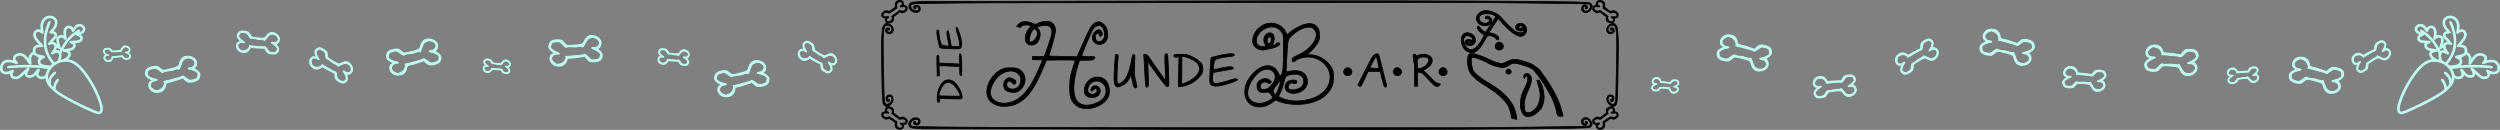 <?xml version="1.0" encoding="UTF-8" standalone="no"?>
<!-- Created with Inkscape (http://www.inkscape.org/) -->

<svg
   xmlns:dc="http://purl.org/dc/elements/1.1/"
   xmlns:cc="http://creativecommons.org/ns#"
   xmlns:rdf="http://www.w3.org/1999/02/22-rdf-syntax-ns#"
   xmlns:svg="http://www.w3.org/2000/svg"
   xmlns="http://www.w3.org/2000/svg"
   xmlns:sodipodi="http://sodipodi.sourceforge.net/DTD/sodipodi-0.dtd"
   xmlns:inkscape="http://www.inkscape.org/namespaces/inkscape"
   width="2706.817"
   height="140.596"
   id="svg3149"
   version="1.1"
   inkscape:version="0.48.5 r10040"
   inkscape:export-filename="C:\Users\Jannina\Dropbox\DieHundebarf\Newsletter\logo.png"
   inkscape:export-xdpi="33.249443"
   inkscape:export-ydpi="33.249443"
   sodipodi:docname="Neues Dokument 2">
  <rect width="100%" height="100%" fill="#808080" stroke="none"/>
  <defs
     id="defs3151" />
  <sodipodi:namedview
     id="base"
     pagecolor="#ffffff"
     bordercolor="#666666"
     borderopacity="1.0"
     inkscape:pageopacity="0.0"
     inkscape:pageshadow="2"
     inkscape:zoom="0.49497475"
     inkscape:cx="2126.5128"
     inkscape:cy="-47.98507"
     inkscape:document-units="px"
     inkscape:current-layer="layer1"
     showgrid="false"
     fit-margin-top="0"
     fit-margin-left="0"
     fit-margin-right="0"
     fit-margin-bottom="0"
     inkscape:window-width="1366"
     inkscape:window-height="716"
     inkscape:window-x="-8"
     inkscape:window-y="-8"
     inkscape:window-maximized="1" />
  <g
     inkscape:label="Ebene 1"
     inkscape:groupmode="layer"
     id="layer1"
     transform="translate(880.253,-485.514)">
    <path
       style="fill:#befff1;fill-opacity:1;stroke:#befff1;stroke-opacity:1"
       d="m -457.815,561.469 c -0.497,-1.29 -0.639,-3.283 -0.019,-4.894 1.079,-2.805 6.152,-1.361 0.843,-4.242 -4.938,-2.68 -5.724,-5.077 -3.974,-9.535 1.016,-2.588 7.239,-4.715 12.044,-4.116 1.385,1.11 3.788,2.507 5.838,4.316 0.618,-0.717 -0.957,1.099 11.179,-2.34 5.388,-1.527 6.317,-2.174 6.869,-4.788 0.691,-3.273 2.472,-6.044 4.71,-7.331 4.411,-2.13 11.553,-0.218 13.508,4.391 0.497,1.29 0.504,3.238 0.019,4.894 -0.769,2.627 -3.84,2.44 -0.843,4.242 4.815,2.894 5.724,5.077 3.974,9.535 -1.016,2.588 -7.239,4.715 -12.044,4.116 -3.803,-2.194 -4.649,-3.871 -5.514,-4.519 -1.678,0.705 -4.65,1.714 -7.47,2.519 -7.314,2.799 -10.868,1.79 -11.061,4.659 -0.438,3.517 -1.917,5.946 -4.551,7.474 -6.542,2.528 -11.555,0.228 -13.51,-4.382 z m 11.536,2.53 c 2.994,-1.35 4.683,-3.777 5.131,-7.373 0.351,-2.818 -4.383,-0.464 5.209,-2.983 11.299,-2.968 13.212,-3.576 13.887,-4.416 0.367,-0.456 1.919,0.265 3.991,1.854 3.928,3.011 4.644,3.259 9.438,1.69 2.762,-0.904 3.205,-1.388 3.608,-3.95 0.411,-2.613 0.176,-3.1 -2.239,-4.638 -1.484,-0.945 -4.303,-1.949 -6.265,-2.232 -3.591,-0.517 -2.174,-1.705 0.636,-1.891 2.035,-0.135 3.626,-1.469 4.528,-3.796 1.488,-3.839 -4.596,-7.935 -9.241,-6.221 -3.472,1.28 -4.386,2.457 -6.008,7.735 -0.938,3.052 -1.72,4.495 -2.141,3.954 -0.421,-0.541 -1.794,-0.454 -3.762,0.239 -5.999,2.348 -9.468,1.209 -12.594,2.812 -1.011,0.95 -1.549,0.772 -4.504,-1.493 -3.89,-2.982 -4.623,-3.226 -9.402,-1.662 -2.762,0.904 -3.205,1.388 -3.608,3.95 -0.411,2.613 -0.176,3.1 2.239,4.638 1.484,0.945 4.303,1.949 6.265,2.232 3.591,0.517 2.174,1.705 -0.636,1.891 -3.779,0.251 -6.139,4.87 -3.804,7.446 1.367,1.508 3.687,2.853 5.691,3.301 0.431,0.096 2.043,-0.393 3.582,-1.086 z"
       id="path3000-7"
       inkscape:connector-curvature="0"
       sodipodi:nodetypes="csssccssccsssccccccsssscsssssssssccssssssscs"
       inkscape:export-filename="C:\Users\Nina\Desktop\Arbeit\Renate Homepage\B.A.R.F\bilder\icon2.png"
       inkscape:export-xdpi="19.997541"
       inkscape:export-ydpi="19.997541" />
    <path
       style="fill:#befff1;fill-opacity:1;stroke:#befff1;stroke-opacity:1"
       d="m -544.441,549.87 c 0.454,-1.023 1.514,-2.247 2.792,-2.814 2.225,-0.988 4.303,2.745 2.912,-1.947 -1.293,-4.363 -0.371,-6.187 3.186,-7.737 2.064,-0.9 6.846,1.446 9.256,4.541 0.157,1.429 0.734,3.606 0.872,5.816 0.765,-0.057 -1.178,0.081 7.743,5.063 3.961,2.212 4.863,2.373 6.677,1.192 2.271,-1.479 4.878,-2.046 6.897,-1.501 3.747,1.307 6.742,6.492 5.222,10.252 -0.454,1.023 -1.566,2.143 -2.792,2.814 -1.946,1.064 -3.597,-0.801 -2.912,1.947 1.1,4.416 0.371,6.187 -3.186,7.737 -2.064,0.9 -6.846,-1.446 -9.256,-4.541 -0.92,-3.435 -0.445,-4.88 -0.569,-5.746 -1.365,-0.558 -3.645,-1.682 -5.721,-2.836 -5.792,-2.586 -7.25,-5.199 -9.004,-3.667 -2.265,1.764 -4.504,2.308 -6.888,1.674 -5.195,-2.299 -6.749,-6.487 -5.228,-10.247 z m 5.158,8.056 c 2.488,0.941 4.845,0.519 7.162,-1.284 1.815,-1.413 -2.245,-2.776 4.692,1.274 8.172,4.772 9.616,5.519 10.483,5.425 0.471,-0.051 0.947,1.251 1.224,3.348 0.525,3.974 0.793,4.526 4.438,6.374 2.1,1.065 2.631,1.041 4.329,-0.196 1.732,-1.262 1.876,-1.675 1.374,-3.939 -0.309,-1.391 -1.348,-3.581 -2.31,-4.867 -1.761,-2.353 -0.268,-2.221 1.447,-0.719 1.243,1.088 2.918,1.236 4.768,0.42 3.051,-1.346 1.912,-7.177 -1.73,-8.856 -2.722,-1.255 -3.919,-1.105 -7.872,0.989 -2.286,1.211 -3.56,1.59 -3.491,1.038 0.068,-0.552 -0.768,-1.288 -2.292,-2.017 -4.781,-2.091 -6.115,-4.731 -8.824,-5.603 -1.124,-0.035 -1.329,-0.445 -1.724,-3.435 -0.52,-3.936 -0.8,-4.495 -4.433,-6.337 -2.1,-1.065 -2.631,-1.041 -4.329,0.196 -1.732,1.262 -1.876,1.675 -1.374,3.939 0.309,1.391 1.348,3.581 2.31,4.867 1.761,2.353 0.268,2.221 -1.447,0.719 -2.308,-2.021 -6.306,-0.727 -6.444,2.086 -0.081,1.647 0.477,3.746 1.369,5.15 0.192,0.302 1.395,0.945 2.674,1.429 z"
       id="path3000-7-1"
       inkscape:connector-curvature="0"
       sodipodi:nodetypes="csssccssccsssccccccsssscsssssssssccssssssscs"
       inkscape:export-filename="C:\Users\Nina\Desktop\Arbeit\Renate Homepage\B.A.R.F\bilder\icon2.png"
       inkscape:export-xdpi="19.997541"
       inkscape:export-ydpi="19.997541" />
    <path
       style="fill:#befff1;fill-opacity:1;stroke:#befff1;stroke-opacity:1"
       d="m -718.776,580.142 c -0.497,-1.29 -0.639,-3.283 -0.019,-4.894 1.079,-2.805 6.153,-1.361 0.843,-4.242 -4.938,-2.68 -5.724,-5.077 -3.974,-9.535 1.016,-2.588 7.239,-4.715 12.044,-4.116 1.385,1.11 3.788,2.507 5.838,4.316 0.618,-0.717 -0.957,1.099 11.179,-2.34 5.388,-1.527 6.317,-2.174 6.869,-4.788 0.691,-3.273 2.472,-6.044 4.71,-7.331 4.411,-2.13 11.553,-0.218 13.508,4.391 0.497,1.29 0.504,3.238 0.019,4.894 -0.769,2.627 -3.84,2.44 -0.843,4.242 4.815,2.894 5.725,5.077 3.974,9.535 -1.016,2.588 -7.239,4.715 -12.044,4.116 -3.803,-2.194 -4.649,-3.871 -5.514,-4.519 -1.678,0.705 -4.65,1.714 -7.47,2.519 -7.314,2.799 -10.868,1.79 -11.061,4.659 -0.438,3.517 -1.917,5.946 -4.551,7.474 -6.542,2.528 -11.555,0.228 -13.51,-4.382 z m 11.536,2.53 c 2.994,-1.35 4.683,-3.777 5.131,-7.373 0.351,-2.818 -4.383,-0.464 5.209,-2.984 11.299,-2.968 13.212,-3.576 13.887,-4.416 0.367,-0.456 1.919,0.265 3.991,1.854 3.928,3.011 4.644,3.259 9.438,1.69 2.762,-0.904 3.205,-1.388 3.608,-3.95 0.411,-2.613 0.176,-3.1 -2.239,-4.638 -1.484,-0.945 -4.303,-1.949 -6.265,-2.232 -3.591,-0.517 -2.174,-1.705 0.636,-1.891 2.035,-0.135 3.626,-1.469 4.528,-3.796 1.488,-3.839 -4.596,-7.935 -9.241,-6.221 -3.472,1.28 -4.385,2.457 -6.008,7.735 -0.938,3.052 -1.72,4.495 -2.141,3.954 -0.421,-0.541 -1.794,-0.454 -3.762,0.239 -5.999,2.348 -9.468,1.209 -12.594,2.812 -1.011,0.95 -1.549,0.772 -4.504,-1.493 -3.89,-2.982 -4.623,-3.226 -9.402,-1.662 -2.762,0.904 -3.205,1.388 -3.608,3.95 -0.411,2.613 -0.176,3.1 2.239,4.638 1.484,0.945 4.303,1.949 6.265,2.232 3.591,0.517 2.174,1.705 -0.636,1.891 -3.779,0.251 -6.139,4.87 -3.804,7.446 1.367,1.508 3.687,2.853 5.691,3.301 0.431,0.096 2.043,-0.393 3.582,-1.086 z"
       id="path3000-7-4"
       inkscape:connector-curvature="0"
       sodipodi:nodetypes="csssccssccsssccccccsssscsssssssssccssssssscs"
       inkscape:export-filename="C:\Users\Nina\Desktop\Arbeit\Renate Homepage\B.A.R.F\bilder\icon2.png"
       inkscape:export-xdpi="19.997541"
       inkscape:export-ydpi="19.997541" />
    <path
       style="fill:#befff1;fill-opacity:1;stroke:#befff1;stroke-opacity:1"
       d="m -357.089,559.682 c -0.014,-0.708 0.267,-1.692 0.848,-2.358 1.01,-1.16 3.198,0.423 1.148,-1.893 -1.907,-2.154 -1.865,-3.445 -0.242,-5.284 0.942,-1.067 4.308,-1.001 6.516,0.129 0.472,0.777 1.384,1.87 2.053,3.099 0.423,-0.237 -0.653,0.361 5.788,0.832 2.86,0.209 3.42,0.06 4.143,-1.101 0.906,-1.454 2.248,-2.475 3.55,-2.702 2.495,-0.252 5.597,1.918 5.73,4.478 0.014,0.708 -0.324,1.646 -0.848,2.358 -0.83,1.129 -2.275,0.502 -1.148,1.893 1.81,2.236 1.865,3.445 0.242,5.284 -0.942,1.067 -4.308,1.001 -6.516,-0.129 -1.446,-1.721 -1.559,-2.676 -1.861,-3.14 -0.931,0.045 -2.538,0.011 -4.035,-0.096 -4.009,0.066 -5.542,-1.042 -6.137,0.305 -0.827,1.615 -1.964,2.525 -3.498,2.799 -3.59,0.071 -5.599,-1.914 -5.732,-4.474 z m 5.107,3.237 c 1.677,-0.125 2.914,-0.997 3.76,-2.649 0.662,-1.294 -2.027,-0.991 3.029,-0.523 5.956,0.551 6.983,0.593 7.455,0.307 0.256,-0.155 0.877,0.464 1.596,1.591 1.362,2.136 1.663,2.381 4.245,2.466 1.487,0.049 1.785,-0.107 2.427,-1.268 0.655,-1.185 0.627,-1.461 -0.265,-2.623 -0.548,-0.714 -1.729,-1.691 -2.624,-2.171 -1.637,-0.878 -0.747,-1.201 0.637,-0.799 1.003,0.291 2.002,-0.072 2.843,-1.033 1.388,-1.586 -0.822,-4.622 -3.357,-4.611 -1.895,0.008 -2.54,0.414 -4.245,2.67 -0.986,1.304 -1.615,1.862 -1.723,1.527 -0.108,-0.334 -0.784,-0.533 -1.852,-0.544 -3.297,0.079 -4.767,-1.077 -6.552,-0.852 -0.653,0.28 -0.88,0.1 -1.905,-1.507 -1.349,-2.116 -1.659,-2.362 -4.232,-2.446 -1.487,-0.049 -1.785,0.107 -2.428,1.268 -0.655,1.185 -0.627,1.461 0.265,2.623 0.548,0.714 1.729,1.691 2.623,2.171 1.637,0.878 0.747,1.201 -0.637,0.799 -1.862,-0.541 -3.807,1.268 -3.134,2.916 0.394,0.965 1.274,2.018 2.16,2.585 0.191,0.122 1.052,0.169 1.913,0.105 z"
       id="path3000-7-2"
       inkscape:connector-curvature="0"
       sodipodi:nodetypes="csssccssccsssccccccsssscsssssssssccssssssscs"
       inkscape:export-filename="C:\Users\Nina\Desktop\Arbeit\Renate Homepage\B.A.R.F\bilder\icon2.png"
       inkscape:export-xdpi="19.997541"
       inkscape:export-ydpi="19.997541" />
    <path
       style="fill:#befff1;fill-opacity:1;stroke:#befff1;stroke-opacity:1"
       d="m -624.266,535.365 c -0.021,-1.12 0.423,-2.676 1.341,-3.731 1.598,-1.836 5.06,0.669 1.817,-2.995 -3.016,-3.407 -2.951,-5.45 -0.383,-8.359 1.49,-1.688 6.816,-1.583 10.308,0.204 0.747,1.229 2.189,2.958 3.248,4.903 0.669,-0.375 -1.033,0.572 9.157,1.316 4.524,0.331 5.41,0.095 6.555,-1.742 1.433,-2.3 3.556,-3.916 5.616,-4.275 3.948,-0.399 8.854,3.034 9.066,7.085 0.021,1.12 -0.513,2.604 -1.341,3.731 -1.313,1.787 -3.599,0.794 -1.817,2.995 2.863,3.537 2.951,5.45 0.383,8.359 -1.49,1.688 -6.816,1.583 -10.308,-0.204 -2.287,-2.723 -2.466,-4.234 -2.945,-4.967 -1.473,0.071 -4.015,0.017 -6.384,-0.152 -6.342,0.104 -8.768,-1.648 -9.71,0.482 -1.308,2.556 -3.106,3.995 -5.535,4.428 -5.68,0.112 -8.858,-3.028 -9.069,-7.078 z m 8.08,5.121 c 2.653,-0.198 4.611,-1.578 5.948,-4.191 1.048,-2.048 -3.208,-1.567 4.791,-0.828 9.423,0.871 11.047,0.938 11.794,0.486 0.405,-0.245 1.387,0.734 2.524,2.517 2.155,3.38 2.632,3.767 6.716,3.901 2.353,0.077 2.824,-0.169 3.84,-2.007 1.037,-1.875 0.993,-2.311 -0.42,-4.15 -0.868,-1.13 -2.735,-2.676 -4.15,-3.435 -2.59,-1.389 -1.182,-1.9 1.008,-1.264 1.587,0.461 3.167,-0.113 4.498,-1.635 2.196,-2.51 -1.3,-7.313 -5.31,-7.296 -2.997,0.013 -4.019,0.655 -6.716,4.223 -1.56,2.063 -2.554,2.945 -2.725,2.416 -0.171,-0.529 -1.24,-0.843 -2.93,-0.86 -5.216,0.125 -7.542,-1.703 -10.365,-1.349 -1.033,0.443 -1.393,0.159 -3.014,-2.384 -2.135,-3.347 -2.625,-3.736 -6.696,-3.87 -2.353,-0.077 -2.824,0.169 -3.84,2.007 -1.037,1.875 -0.993,2.311 0.42,4.15 0.868,1.13 2.735,2.676 4.151,3.435 2.59,1.389 1.182,1.9 -1.008,1.264 -2.946,-0.856 -6.022,2.006 -4.958,4.614 0.623,1.527 2.016,3.193 3.417,4.089 0.302,0.193 1.664,0.267 3.027,0.165 z"
       id="path3000-7-95"
       inkscape:connector-curvature="0"
       sodipodi:nodetypes="csssccssccsssccccccsssscsssssssssccssssssscs"
       inkscape:export-filename="C:\Users\Nina\Desktop\Arbeit\Renate Homepage\B.A.R.F\bilder\icon2.png"
       inkscape:export-xdpi="19.997541"
       inkscape:export-ydpi="19.997541" />
    <path
       style="fill:#befff1;fill-opacity:1;stroke:#befff1;stroke-opacity:1"
       d="m -767.723,548.66 c -0.136,-0.695 -0.03,-1.712 0.425,-2.469 0.794,-1.318 3.223,-0.139 0.802,-2.064 -2.252,-1.79 -2.435,-3.069 -1.156,-5.161 0.743,-1.215 4.069,-1.734 6.439,-1.005 0.6,0.683 1.687,1.601 2.56,2.696 0.375,-0.307 -0.58,0.469 5.845,-0.186 2.853,-0.291 3.378,-0.535 3.889,-1.804 0.64,-1.589 1.784,-2.828 3.027,-3.278 2.414,-0.682 5.845,0.917 6.421,3.415 0.136,0.695 -0.034,1.677 -0.425,2.469 -0.621,1.256 -2.153,0.889 -0.802,2.064 2.171,1.888 2.435,3.069 1.156,5.161 -0.743,1.215 -4.069,1.734 -6.439,1.005 -1.723,-1.444 -2,-2.365 -2.378,-2.769 -0.909,0.206 -2.497,0.451 -3.991,0.606 -3.937,0.761 -5.639,-0.063 -5.991,1.366 -0.534,1.734 -1.495,2.828 -2.959,3.364 -3.523,0.693 -5.846,-0.912 -6.422,-3.41 z m 5.592,2.301 c 1.63,-0.414 2.697,-1.488 3.243,-3.262 0.428,-1.39 -2.169,-0.624 2.892,-1.041 5.961,-0.492 6.98,-0.629 7.395,-0.992 0.225,-0.197 0.944,0.304 1.848,1.29 1.713,1.867 2.052,2.056 4.609,1.691 1.473,-0.21 1.74,-0.415 2.17,-1.671 0.439,-1.281 0.364,-1.547 -0.717,-2.537 -0.664,-0.608 -1.997,-1.365 -2.961,-1.682 -1.765,-0.58 -0.944,-1.053 0.489,-0.897 1.038,0.113 1.959,-0.418 2.621,-1.511 1.092,-1.803 -1.612,-4.409 -4.106,-3.959 -1.864,0.337 -2.43,0.849 -3.717,3.366 -0.745,1.456 -1.267,2.114 -1.431,1.803 -0.164,-0.31 -0.864,-0.388 -1.918,-0.214 -3.233,0.651 -4.882,-0.232 -6.6,0.298 -0.594,0.389 -0.85,0.252 -2.138,-1.153 -1.696,-1.849 -2.044,-2.038 -4.593,-1.674 -1.473,0.21 -1.74,0.415 -2.17,1.671 -0.439,1.281 -0.364,1.547 0.717,2.537 0.664,0.608 1.997,1.365 2.961,1.682 1.765,0.58 0.944,1.053 -0.489,0.897 -1.928,-0.209 -3.529,1.91 -2.58,3.416 0.555,0.882 1.605,1.767 2.576,2.17 0.209,0.087 1.065,-0.016 1.903,-0.229 z"
       id="path3000-7-113"
       inkscape:connector-curvature="0"
       sodipodi:nodetypes="csssccssccsssccccccsssscsssssssssccssssssscs"
       inkscape:export-filename="C:\Users\Nina\Desktop\Arbeit\Renate Homepage\B.A.R.F\bilder\icon2.png"
       inkscape:export-xdpi="19.997541"
       inkscape:export-ydpi="19.997541" />
    <path
       style="fill:#befff1;fill-opacity:1;stroke:#befff1;stroke-opacity:1"
       d="m -15.599,541.494 c 0.409,-0.921 1.363,-2.022 2.513,-2.533 2.002,-0.889 3.873,2.47 2.621,-1.752 -1.164,-3.927 -0.334,-5.568 2.867,-6.964 1.858,-0.81 6.162,1.301 8.33,4.087 0.142,1.286 0.66,3.245 0.784,5.235 0.688,-0.051 -1.06,0.073 6.969,4.557 3.565,1.99 4.377,2.135 6.009,1.072 2.044,-1.331 4.39,-1.841 6.207,-1.351 3.372,1.176 6.068,5.843 4.7,9.227 -0.409,0.921 -1.409,1.929 -2.513,2.533 -1.751,0.958 -3.237,-0.721 -2.621,1.752 0.99,3.974 0.334,5.568 -2.867,6.964 -1.858,0.81 -6.162,-1.301 -8.33,-4.087 -0.83,-3.091 -0.401,-4.392 -0.513,-5.171 -1.228,-0.502 -3.281,-1.513 -5.149,-2.552 -5.213,-2.328 -6.525,-4.679 -8.103,-3.3 -2.039,1.587 -4.053,2.077 -6.199,1.507 -4.675,-2.069 -6.074,-5.839 -4.705,-9.223 z m 4.642,7.251 c 2.239,0.847 4.361,0.467 6.445,-1.156 1.634,-1.272 -2.02,-2.498 4.223,1.147 7.355,4.295 8.654,4.967 9.435,4.883 0.424,-0.046 0.852,1.126 1.102,3.013 0.473,3.576 0.714,4.073 3.994,5.737 1.89,0.958 2.368,0.936 3.896,-0.176 1.559,-1.135 1.689,-1.507 1.236,-3.545 -0.278,-1.252 -1.214,-3.223 -2.079,-4.38 -1.585,-2.118 -0.242,-1.999 1.303,-0.647 1.119,0.979 2.626,1.112 4.291,0.378 2.746,-1.212 1.721,-6.459 -1.557,-7.971 -2.45,-1.13 -3.527,-0.994 -7.085,0.89 -2.057,1.09 -3.204,1.431 -3.142,0.934 0.062,-0.496 -0.691,-1.159 -2.063,-1.816 -4.303,-1.882 -5.504,-4.258 -7.941,-5.043 -1.011,-0.032 -1.196,-0.4 -1.552,-3.091 -0.468,-3.542 -0.72,-4.046 -3.99,-5.704 -1.89,-0.958 -2.368,-0.936 -3.896,0.176 -1.559,1.135 -1.688,1.507 -1.236,3.545 0.278,1.252 1.213,3.223 2.079,4.38 1.585,2.118 0.242,1.999 -1.303,0.647 -2.077,-1.819 -5.675,-0.654 -5.799,1.877 -0.073,1.482 0.43,3.371 1.232,4.635 0.173,0.272 1.256,0.851 2.406,1.286 z"
       id="path3000-7-45-1"
       inkscape:connector-curvature="0"
       sodipodi:nodetypes="csssccssccsssccccccsssscsssssssssccssssssscs"
       inkscape:export-filename="C:\Users\Nina\Desktop\Arbeit\Renate Homepage\B.A.R.F\bilder\icon2.png"
       inkscape:export-xdpi="19.997541"
       inkscape:export-ydpi="19.997541" />
    <path
       style="fill:#befff1;fill-opacity:1;stroke:#befff1;stroke-opacity:1"
       d="m -167.918,550.05 c -0.015,-0.816 0.308,-1.951 0.978,-2.72 1.165,-1.338 3.689,0.488 1.324,-2.184 -2.199,-2.484 -2.151,-3.973 -0.279,-6.093 1.087,-1.231 4.969,-1.154 7.514,0.149 0.544,0.896 1.596,2.156 2.368,3.574 0.488,-0.273 -0.753,0.417 6.676,0.959 3.298,0.241 3.944,0.069 4.779,-1.27 1.045,-1.677 2.592,-2.855 4.094,-3.117 2.878,-0.291 6.455,2.212 6.609,5.165 0.015,0.816 -0.374,1.898 -0.978,2.72 -0.957,1.303 -2.623,0.579 -1.324,2.184 2.087,2.579 2.151,3.973 0.279,6.094 -1.087,1.231 -4.969,1.154 -7.514,-0.149 -1.667,-1.985 -1.798,-3.087 -2.147,-3.621 -1.073,0.052 -2.927,0.012 -4.654,-0.111 -4.623,0.076 -6.392,-1.201 -7.078,0.351 -0.953,1.863 -2.265,2.912 -4.035,3.228 -4.141,0.081 -6.457,-2.207 -6.611,-5.16 z m 5.89,3.734 c 1.934,-0.144 3.361,-1.15 4.336,-3.055 0.764,-1.493 -2.338,-1.143 3.493,-0.604 6.869,0.635 8.053,0.684 8.598,0.355 0.295,-0.179 1.011,0.535 1.84,1.835 1.571,2.464 1.919,2.746 4.896,2.844 1.715,0.057 2.059,-0.123 2.8,-1.463 0.756,-1.367 0.724,-1.684 -0.306,-3.026 -0.633,-0.824 -1.994,-1.951 -3.026,-2.504 -1.888,-1.012 -0.862,-1.385 0.735,-0.921 1.157,0.336 2.308,-0.083 3.279,-1.192 1.601,-1.83 -0.948,-5.331 -3.871,-5.318 -2.185,0.009 -2.93,0.478 -4.896,3.079 -1.137,1.504 -1.862,2.147 -1.987,1.762 -0.124,-0.385 -0.904,-0.614 -2.136,-0.627 -3.803,0.091 -5.498,-1.242 -7.556,-0.983 -0.753,0.323 -1.015,0.116 -2.197,-1.738 -1.556,-2.44 -1.914,-2.724 -4.881,-2.821 -1.715,-0.057 -2.059,0.123 -2.8,1.463 -0.756,1.367 -0.724,1.684 0.306,3.026 0.632,0.824 1.994,1.951 3.026,2.504 1.888,1.012 0.862,1.385 -0.735,0.921 -2.148,-0.624 -4.39,1.463 -3.615,3.363 0.454,1.113 1.469,2.328 2.491,2.981 0.22,0.141 1.213,0.195 2.207,0.121 z"
       id="path3000-7-5-3"
       inkscape:connector-curvature="0"
       sodipodi:nodetypes="csssccssccsssccccccsssscsssssssssccssssssscs"
       inkscape:export-filename="C:\Users\Nina\Desktop\Arbeit\Renate Homepage\B.A.R.F\bilder\icon2.png"
       inkscape:export-xdpi="19.997541"
       inkscape:export-ydpi="19.997541" />
    <path
       style="fill:#befff1;fill-opacity:1;stroke:#befff1;stroke-opacity:1"
       d="m -284.662,550.154 c -0.265,-1.357 -0.059,-3.344 0.831,-4.823 1.55,-2.575 6.295,-0.272 1.566,-4.031 -4.397,-3.496 -4.756,-5.994 -2.258,-10.081 1.45,-2.372 7.948,-3.386 12.576,-1.962 1.171,1.334 3.296,3.127 5,5.265 0.733,-0.599 -1.134,0.916 11.416,-0.363 5.572,-0.568 6.598,-1.044 7.596,-3.523 1.249,-3.103 3.484,-5.523 5.912,-6.402 4.714,-1.332 11.416,1.791 12.541,6.67 0.265,1.357 -0.066,3.276 -0.831,4.823 -1.214,2.454 -4.205,1.737 -1.566,4.031 4.239,3.687 4.756,5.994 2.258,10.081 -1.45,2.372 -7.947,3.386 -12.576,1.962 -3.364,-2.821 -3.906,-4.619 -4.645,-5.407 -1.775,0.402 -4.877,0.881 -7.794,1.184 -7.689,1.486 -11.014,-0.124 -11.702,2.668 -1.042,3.387 -2.921,5.523 -5.78,6.57 -6.881,1.353 -11.419,-1.782 -12.543,-6.661 z m 10.921,4.495 c 3.183,-0.81 5.268,-2.907 6.333,-6.37 0.835,-2.714 -4.236,-1.218 5.648,-2.034 11.643,-0.961 13.633,-1.228 14.443,-1.937 0.44,-0.385 1.843,0.595 3.609,2.519 3.345,3.647 4.007,4.015 9.001,3.303 2.877,-0.41 3.397,-0.811 4.239,-3.263 0.858,-2.502 0.712,-3.022 -1.4,-4.956 -1.297,-1.188 -3.899,-2.667 -5.782,-3.286 -3.447,-1.133 -1.845,-2.056 0.954,-1.752 2.028,0.22 3.826,-0.817 5.118,-2.952 2.132,-3.522 -3.148,-8.612 -8.02,-7.732 -3.641,0.658 -4.745,1.658 -7.26,6.575 -1.454,2.843 -2.474,4.128 -2.795,3.522 -0.321,-0.606 -1.688,-0.759 -3.746,-0.417 -6.315,1.271 -9.534,-0.454 -12.891,0.582 -1.161,0.76 -1.659,0.491 -4.176,-2.253 -3.313,-3.612 -3.992,-3.98 -8.971,-3.27 -2.877,0.41 -3.397,0.811 -4.239,3.263 -0.858,2.502 -0.712,3.022 1.4,4.956 1.297,1.188 3.899,2.667 5.782,3.286 3.447,1.133 1.845,2.056 -0.954,1.752 -3.765,-0.409 -6.892,3.73 -5.039,6.672 1.084,1.722 3.135,3.45 5.031,4.239 0.408,0.17 2.08,-0.032 3.716,-0.448 z"
       id="path3000-7-23-8"
       inkscape:connector-curvature="0"
       sodipodi:nodetypes="csssccssccsssccccccsssscsssssssssccssssssscs"
       inkscape:export-filename="C:\Users\Nina\Desktop\Arbeit\Renate Homepage\B.A.R.F\bilder\icon2.png"
       inkscape:export-xdpi="19.997541"
       inkscape:export-ydpi="19.997541" />
    <path
       style="fill:#befff1;fill-opacity:1;stroke:#befff1;stroke-opacity:1"
       d="m -102.576,584.897 c -0.497,-1.29 -0.639,-3.283 -0.019,-4.894 1.079,-2.805 6.153,-1.361 0.843,-4.242 -4.938,-2.68 -5.724,-5.077 -3.974,-9.535 1.016,-2.588 7.239,-4.715 12.044,-4.116 1.385,1.11 3.788,2.507 5.838,4.316 0.618,-0.717 -0.957,1.099 11.179,-2.34 5.388,-1.527 6.317,-2.174 6.869,-4.788 0.692,-3.273 2.472,-6.044 4.71,-7.331 4.411,-2.13 11.553,-0.218 13.508,4.391 0.497,1.29 0.504,3.238 0.019,4.894 -0.769,2.627 -3.84,2.44 -0.843,4.242 4.815,2.894 5.725,5.077 3.974,9.535 -1.016,2.588 -7.239,4.715 -12.044,4.116 -3.803,-2.194 -4.649,-3.871 -5.514,-4.519 -1.678,0.705 -4.65,1.714 -7.47,2.519 -7.314,2.799 -10.868,1.79 -11.061,4.659 -0.438,3.517 -1.917,5.946 -4.551,7.474 -6.542,2.528 -11.555,0.228 -13.51,-4.382 z m 11.536,2.53 c 2.994,-1.35 4.683,-3.777 5.131,-7.373 0.351,-2.818 -4.383,-0.464 5.209,-2.984 11.299,-2.968 13.212,-3.576 13.887,-4.416 0.367,-0.456 1.919,0.265 3.991,1.854 3.928,3.011 4.644,3.259 9.438,1.69 2.762,-0.904 3.205,-1.388 3.608,-3.95 0.411,-2.613 0.176,-3.1 -2.239,-4.638 -1.484,-0.945 -4.303,-1.949 -6.265,-2.232 -3.591,-0.517 -2.174,-1.705 0.636,-1.891 2.035,-0.135 3.626,-1.469 4.528,-3.796 1.488,-3.839 -4.596,-7.935 -9.241,-6.221 -3.472,1.28 -4.386,2.457 -6.008,7.735 -0.938,3.052 -1.72,4.495 -2.141,3.954 -0.421,-0.541 -1.794,-0.454 -3.762,0.239 -5.999,2.348 -9.468,1.209 -12.594,2.812 -1.011,0.95 -1.549,0.772 -4.504,-1.493 -3.89,-2.982 -4.623,-3.226 -9.402,-1.662 -2.762,0.904 -3.205,1.388 -3.608,3.95 -0.411,2.613 -0.176,3.1 2.239,4.638 1.484,0.945 4.303,1.949 6.265,2.232 3.591,0.517 2.174,1.705 -0.636,1.891 -3.779,0.251 -6.139,4.87 -3.804,7.446 1.367,1.508 3.687,2.853 5.691,3.301 0.431,0.096 2.043,-0.393 3.582,-1.086 z"
       id="path3000-7-8-3"
       inkscape:connector-curvature="0"
       sodipodi:nodetypes="csssccssccsssccccccsssscsssssssssccssssssscs"
       inkscape:export-filename="C:\Users\Nina\Desktop\Arbeit\Renate Homepage\B.A.R.F\bilder\icon2.png"
       inkscape:export-xdpi="19.997541"
       inkscape:export-ydpi="19.997541" />
    <path
       style="fill:#befff1;fill-opacity:1;stroke:#befff1;stroke-opacity:1"
       d="m 1267.424,522.494 c -0.497,1.29 -0.639,3.283 -0.019,4.894 1.079,2.805 6.152,1.361 0.843,4.242 -4.938,2.68 -5.724,5.077 -3.974,9.535 1.016,2.588 7.239,4.715 12.044,4.116 1.385,-1.11 3.788,-2.507 5.838,-4.316 0.618,0.717 -0.957,-1.099 11.179,2.34 5.388,1.527 6.317,2.174 6.869,4.788 0.691,3.273 2.472,6.044 4.71,7.331 4.411,2.13 11.553,0.218 13.508,-4.391 0.497,-1.29 0.504,-3.238 0.019,-4.894 -0.769,-2.627 -3.84,-2.44 -0.843,-4.242 4.815,-2.894 5.724,-5.077 3.974,-9.535 -1.016,-2.588 -7.239,-4.715 -12.044,-4.116 -3.803,2.194 -4.649,3.871 -5.514,4.519 -1.678,-0.705 -4.65,-1.714 -7.47,-2.519 -7.314,-2.799 -10.868,-1.79 -11.061,-4.659 -0.438,-3.517 -1.917,-5.946 -4.551,-7.474 -6.542,-2.528 -11.555,-0.228 -13.51,4.382 z m 11.536,-2.53 c 2.994,1.35 4.683,3.777 5.131,7.373 0.351,2.818 -4.383,0.464 5.209,2.983 11.299,2.968 13.212,3.576 13.887,4.416 0.367,0.456 1.919,-0.265 3.991,-1.854 3.928,-3.011 4.644,-3.259 9.438,-1.69 2.762,0.904 3.205,1.388 3.608,3.95 0.411,2.613 0.176,3.1 -2.239,4.638 -1.484,0.945 -4.303,1.949 -6.265,2.232 -3.591,0.517 -2.174,1.705 0.636,1.891 2.035,0.135 3.626,1.469 4.528,3.796 1.488,3.839 -4.596,7.935 -9.241,6.221 -3.472,-1.28 -4.386,-2.457 -6.008,-7.735 -0.938,-3.052 -1.72,-4.495 -2.141,-3.954 -0.421,0.541 -1.794,0.454 -3.762,-0.239 -5.999,-2.348 -9.468,-1.209 -12.594,-2.812 -1.011,-0.95 -1.549,-0.772 -4.504,1.493 -3.89,2.982 -4.623,3.226 -9.402,1.662 -2.762,-0.904 -3.205,-1.388 -3.608,-3.95 -0.411,-2.613 -0.176,-3.1 2.239,-4.638 1.484,-0.945 4.303,-1.949 6.265,-2.232 3.591,-0.517 2.174,-1.705 -0.636,-1.891 -3.779,-0.251 -6.139,-4.87 -3.804,-7.446 1.367,-1.508 3.687,-2.853 5.691,-3.301 0.431,-0.096 2.043,0.393 3.582,1.086 z"
       id="path3000-7-18"
       inkscape:connector-curvature="0"
       sodipodi:nodetypes="csssccssccsssccccccsssscsssssssssccssssssscs"
       inkscape:export-filename="C:\Users\Nina\Desktop\Arbeit\Renate Homepage\B.A.R.F\bilder\icon2.png"
       inkscape:export-xdpi="19.997541"
       inkscape:export-ydpi="19.997541" />
    <path
       style="fill:#befff1;fill-opacity:1;stroke:#befff1;stroke-opacity:1"
       d="m 1172.513,553.214 c 0.454,1.023 1.514,2.247 2.792,2.814 2.225,0.988 4.303,-2.745 2.912,1.947 -1.293,4.363 -0.371,6.187 3.186,7.737 2.064,0.9 6.846,-1.446 9.256,-4.541 0.157,-1.429 0.734,-3.606 0.872,-5.816 0.765,0.057 -1.178,-0.081 7.743,-5.063 3.961,-2.212 4.863,-2.373 6.677,-1.192 2.271,1.479 4.878,2.046 6.897,1.501 3.747,-1.307 6.742,-6.492 5.222,-10.252 -0.454,-1.023 -1.566,-2.143 -2.792,-2.814 -1.946,-1.064 -3.597,0.801 -2.912,-1.947 1.1,-4.416 0.371,-6.187 -3.186,-7.737 -2.064,-0.9 -6.846,1.446 -9.256,4.541 -0.92,3.435 -0.445,4.88 -0.569,5.746 -1.365,0.558 -3.645,1.682 -5.721,2.836 -5.792,2.586 -7.25,5.199 -9.004,3.667 -2.265,-1.764 -4.504,-2.308 -6.888,-1.674 -5.195,2.299 -6.749,6.487 -5.228,10.247 z m 5.158,-8.056 c 2.488,-0.941 4.845,-0.519 7.162,1.284 1.815,1.413 -2.245,2.776 4.692,-1.274 8.172,-4.772 9.616,-5.519 10.483,-5.425 0.471,0.051 0.947,-1.251 1.224,-3.348 0.525,-3.974 0.793,-4.526 4.438,-6.374 2.1,-1.065 2.631,-1.041 4.329,0.196 1.732,1.262 1.876,1.675 1.374,3.939 -0.309,1.391 -1.348,3.581 -2.31,4.867 -1.761,2.353 -0.268,2.221 1.447,0.719 1.243,-1.088 2.918,-1.236 4.768,-0.42 3.051,1.346 1.912,7.177 -1.73,8.856 -2.722,1.255 -3.919,1.105 -7.872,-0.989 -2.286,-1.211 -3.56,-1.59 -3.491,-1.038 0.068,0.552 -0.768,1.288 -2.292,2.017 -4.781,2.091 -6.115,4.731 -8.824,5.603 -1.124,0.035 -1.329,0.445 -1.724,3.435 -0.52,3.936 -0.8,4.495 -4.433,6.337 -2.1,1.065 -2.631,1.041 -4.329,-0.196 -1.732,-1.262 -1.876,-1.675 -1.374,-3.939 0.309,-1.391 1.348,-3.581 2.31,-4.867 1.761,-2.353 0.268,-2.221 -1.447,-0.719 -2.308,2.021 -6.306,0.727 -6.444,-2.086 -0.081,-1.647 0.477,-3.746 1.369,-5.15 0.192,-0.302 1.395,-0.945 2.674,-1.429 z"
       id="path3000-7-1-9"
       inkscape:connector-curvature="0"
       sodipodi:nodetypes="csssccssccsssccccccsssscsssssssssccssssssscs"
       inkscape:export-filename="C:\Users\Nina\Desktop\Arbeit\Renate Homepage\B.A.R.F\bilder\icon2.png"
       inkscape:export-xdpi="19.997541"
       inkscape:export-ydpi="19.997541" />
    <path
       style="fill:#befff1;fill-opacity:1;stroke:#befff1;stroke-opacity:1"
       d="m 982.867,528.656 c -0.497,1.29 -0.639,3.283 -0.019,4.894 1.079,2.805 6.153,1.361 0.843,4.242 -4.938,2.68 -5.724,5.077 -3.974,9.535 1.016,2.588 7.239,4.715 12.044,4.116 1.385,-1.11 3.788,-2.507 5.838,-4.316 0.618,0.717 -0.957,-1.099 11.179,2.34 5.388,1.527 6.317,2.174 6.869,4.788 0.691,3.273 2.472,6.044 4.71,7.331 4.411,2.13 11.553,0.218 13.508,-4.391 0.497,-1.29 0.504,-3.238 0.019,-4.894 -0.769,-2.627 -3.84,-2.44 -0.843,-4.242 4.815,-2.894 5.725,-5.077 3.974,-9.535 -1.016,-2.588 -7.239,-4.715 -12.044,-4.116 -3.803,2.194 -4.649,3.871 -5.514,4.519 -1.678,-0.705 -4.65,-1.714 -7.47,-2.519 -7.314,-2.799 -10.868,-1.79 -11.061,-4.659 -0.438,-3.517 -1.917,-5.946 -4.551,-7.474 -6.542,-2.528 -11.555,-0.228 -13.51,4.382 z m 11.536,-2.53 c 2.994,1.35 4.683,3.777 5.131,7.373 0.351,2.818 -4.383,0.464 5.209,2.984 11.299,2.968 13.212,3.576 13.887,4.416 0.367,0.456 1.919,-0.265 3.991,-1.854 3.928,-3.011 4.644,-3.259 9.438,-1.69 2.762,0.904 3.205,1.388 3.608,3.95 0.411,2.613 0.176,3.1 -2.239,4.638 -1.484,0.945 -4.303,1.949 -6.265,2.232 -3.591,0.517 -2.174,1.705 0.636,1.891 2.035,0.135 3.626,1.469 4.528,3.796 1.488,3.839 -4.596,7.935 -9.241,6.221 -3.472,-1.28 -4.386,-2.457 -6.008,-7.735 -0.938,-3.052 -1.72,-4.495 -2.141,-3.954 -0.421,0.541 -1.794,0.454 -3.762,-0.239 -5.999,-2.348 -9.468,-1.209 -12.594,-2.812 -1.011,-0.95 -1.549,-0.772 -4.504,1.493 -3.89,2.982 -4.623,3.226 -9.402,1.662 -2.762,-0.904 -3.205,-1.388 -3.608,-3.95 -0.411,-2.613 -0.176,-3.1 2.239,-4.638 1.484,-0.945 4.303,-1.949 6.265,-2.232 3.591,-0.517 2.174,-1.705 -0.636,-1.891 -3.779,-0.251 -6.139,-4.87 -3.804,-7.446 1.367,-1.508 3.687,-2.853 5.691,-3.301 0.431,-0.096 2.043,0.393 3.582,1.086 z"
       id="path3000-7-4-8"
       inkscape:connector-curvature="0"
       sodipodi:nodetypes="csssccssccsssccccccsssscsssssssssccssssssscs"
       inkscape:export-filename="C:\Users\Nina\Desktop\Arbeit\Renate Homepage\B.A.R.F\bilder\icon2.png"
       inkscape:export-xdpi="19.997541"
       inkscape:export-ydpi="19.997541" />
    <path
       style="fill:#befff1;fill-opacity:1;stroke:#befff1;stroke-opacity:1"
       d="m 1354.135,563.229 c -0.215,1.099 -0.048,2.709 0.673,3.907 1.255,2.086 5.099,0.22 1.269,3.265 -3.562,2.832 -3.852,4.855 -1.829,8.165 1.175,1.922 6.438,2.743 10.187,1.589 0.949,-1.081 2.669,-2.533 4.05,-4.264 0.594,0.485 -0.918,-0.742 9.247,0.294 4.513,0.46 5.345,0.846 6.153,2.854 1.012,2.514 2.822,4.474 4.788,5.186 3.818,1.079 9.247,-1.451 10.158,-5.403 0.215,-1.099 -0.053,-2.654 -0.673,-3.907 -0.983,-1.988 -3.406,-1.407 -1.269,-3.265 3.434,-2.986 3.852,-4.855 1.829,-8.165 -1.175,-1.921 -6.438,-2.743 -10.187,-1.589 -2.725,2.285 -3.164,3.742 -3.763,4.38 -1.438,-0.326 -3.951,-0.713 -6.313,-0.959 -6.228,-1.204 -8.921,0.1 -9.478,-2.161 -0.844,-2.744 -2.366,-4.473 -4.682,-5.322 -5.574,-1.096 -9.249,1.443 -10.16,5.395 z m 8.846,-3.641 c 2.578,0.656 4.267,2.354 5.13,5.16 0.676,2.199 -3.431,0.987 4.575,1.647 9.431,0.778 11.042,0.994 11.699,1.569 0.357,0.312 1.493,-0.482 2.923,-2.04 2.709,-2.954 3.246,-3.252 7.291,-2.676 2.33,0.332 2.752,0.657 3.433,2.643 0.695,2.027 0.576,2.448 -1.134,4.014 -1.051,0.962 -3.159,2.16 -4.684,2.662 -2.792,0.918 -1.494,1.666 0.773,1.419 1.643,-0.178 3.099,0.661 4.146,2.391 1.727,2.853 -2.55,6.976 -6.497,6.263 -2.949,-0.533 -3.844,-1.343 -5.881,-5.325 -1.178,-2.303 -2.004,-3.344 -2.264,-2.853 -0.26,0.491 -1.367,0.614 -3.034,0.338 -5.115,-1.029 -7.723,0.368 -10.442,-0.472 -0.941,-0.616 -1.344,-0.398 -3.383,1.825 -2.684,2.926 -3.234,3.224 -7.266,2.649 -2.331,-0.332 -2.752,-0.657 -3.433,-2.643 -0.695,-2.027 -0.576,-2.448 1.134,-4.014 1.051,-0.962 3.159,-2.16 4.684,-2.662 2.792,-0.918 1.494,-1.666 -0.773,-1.419 -3.05,0.331 -5.582,-3.022 -4.082,-5.404 0.878,-1.395 2.54,-2.795 4.075,-3.433 0.331,-0.137 1.685,0.026 3.01,0.363 z"
       id="path3000-7-14-1"
       inkscape:connector-curvature="0"
       sodipodi:nodetypes="csssccssccsssccccccsssscsssssssssccssssssscs"
       inkscape:export-filename="C:\Users\Nina\Desktop\Arbeit\Renate Homepage\B.A.R.F\bilder\icon2.png"
       inkscape:export-xdpi="19.997541"
       inkscape:export-ydpi="19.997541" />
    <path
       style="fill:#befff1;fill-opacity:1;stroke:#befff1;stroke-opacity:1"
       d="m 1082.933,575.31 c -0.021,1.12 0.423,2.676 1.341,3.731 1.599,1.836 5.06,-0.669 1.817,2.995 -3.016,3.407 -2.951,5.45 -0.383,8.359 1.49,1.688 6.816,1.583 10.308,-0.204 0.747,-1.229 2.189,-2.958 3.248,-4.903 0.669,0.375 -1.033,-0.572 9.157,-1.316 4.524,-0.331 5.41,-0.095 6.555,1.742 1.433,2.3 3.556,3.916 5.616,4.275 3.948,0.399 8.854,-3.034 9.066,-7.085 0.021,-1.12 -0.513,-2.604 -1.341,-3.731 -1.313,-1.787 -3.599,-0.794 -1.817,-2.995 2.863,-3.537 2.951,-5.45 0.383,-8.359 -1.49,-1.688 -6.816,-1.583 -10.308,0.204 -2.287,2.723 -2.466,4.234 -2.945,4.967 -1.473,-0.071 -4.015,-0.017 -6.384,0.152 -6.342,-0.104 -8.768,1.648 -9.71,-0.482 -1.308,-2.556 -3.107,-3.995 -5.535,-4.428 -5.68,-0.112 -8.858,3.028 -9.069,7.078 z m 8.08,-5.121 c 2.653,0.198 4.611,1.578 5.948,4.191 1.048,2.048 -3.208,1.567 4.791,0.828 9.423,-0.871 11.047,-0.938 11.794,-0.486 0.405,0.245 1.387,-0.734 2.524,-2.517 2.155,-3.38 2.632,-3.767 6.716,-3.901 2.353,-0.077 2.824,0.169 3.84,2.007 1.037,1.875 0.993,2.311 -0.42,4.15 -0.868,1.13 -2.735,2.676 -4.15,3.435 -2.59,1.389 -1.182,1.9 1.008,1.264 1.587,-0.461 3.167,0.113 4.498,1.635 2.196,2.51 -1.3,7.313 -5.31,7.296 -2.997,-0.013 -4.019,-0.655 -6.716,-4.223 -1.56,-2.063 -2.554,-2.945 -2.725,-2.416 -0.171,0.529 -1.24,0.843 -2.93,0.86 -5.216,-0.125 -7.542,1.703 -10.365,1.349 -1.033,-0.443 -1.393,-0.159 -3.014,2.384 -2.135,3.347 -2.625,3.736 -6.696,3.87 -2.353,0.077 -2.824,-0.169 -3.84,-2.007 -1.037,-1.875 -0.993,-2.311 0.42,-4.15 0.868,-1.13 2.736,-2.676 4.151,-3.435 2.59,-1.389 1.182,-1.9 -1.008,-1.264 -2.946,0.856 -6.022,-2.006 -4.958,-4.614 0.623,-1.527 2.016,-3.193 3.417,-4.089 0.302,-0.193 1.664,-0.267 3.027,-0.165 z"
       id="path3000-7-95-4"
       inkscape:connector-curvature="0"
       sodipodi:nodetypes="csssccssccsssccccccsssscsssssssssccssssssscs"
       inkscape:export-filename="C:\Users\Nina\Desktop\Arbeit\Renate Homepage\B.A.R.F\bilder\icon2.png"
       inkscape:export-xdpi="19.997541"
       inkscape:export-ydpi="19.997541" />
    <path
       style="fill:#befff1;fill-opacity:1;stroke:#befff1;stroke-opacity:1"
       d="m 908.645,573.016 c -0.136,0.695 -0.03,1.712 0.425,2.469 0.794,1.318 3.223,0.139 0.802,2.064 -2.252,1.79 -2.435,3.069 -1.156,5.161 0.743,1.215 4.069,1.734 6.439,1.005 0.6,-0.683 1.687,-1.601 2.56,-2.696 0.375,0.307 -0.58,-0.469 5.845,0.186 2.853,0.291 3.378,0.535 3.889,1.804 0.64,1.589 1.784,2.828 3.027,3.278 2.414,0.682 5.845,-0.917 6.421,-3.415 0.136,-0.695 -0.034,-1.677 -0.425,-2.469 -0.621,-1.256 -2.153,-0.889 -0.802,-2.064 2.171,-1.888 2.435,-3.069 1.156,-5.161 -0.743,-1.215 -4.069,-1.734 -6.439,-1.005 -1.723,1.444 -2,2.365 -2.378,2.769 -0.909,-0.206 -2.497,-0.451 -3.991,-0.606 -3.937,-0.761 -5.639,0.063 -5.991,-1.366 -0.534,-1.734 -1.495,-2.828 -2.959,-3.364 -3.523,-0.693 -5.846,0.912 -6.422,3.41 z m 5.592,-2.301 c 1.63,0.414 2.697,1.488 3.243,3.262 0.428,1.39 -2.169,0.624 2.892,1.041 5.961,0.492 6.98,0.629 7.395,0.992 0.225,0.197 0.944,-0.304 1.848,-1.29 1.713,-1.867 2.052,-2.056 4.609,-1.691 1.473,0.21 1.74,0.415 2.17,1.671 0.439,1.281 0.364,1.547 -0.717,2.537 -0.664,0.608 -1.997,1.365 -2.961,1.682 -1.765,0.58 -0.944,1.053 0.489,0.897 1.038,-0.113 1.959,0.418 2.621,1.511 1.092,1.803 -1.612,4.409 -4.106,3.959 -1.864,-0.337 -2.43,-0.849 -3.717,-3.366 -0.745,-1.456 -1.267,-2.114 -1.431,-1.803 -0.164,0.31 -0.864,0.388 -1.918,0.214 -3.233,-0.651 -4.882,0.232 -6.6,-0.298 -0.594,-0.389 -0.85,-0.252 -2.138,1.153 -1.696,1.849 -2.044,2.038 -4.593,1.674 -1.473,-0.21 -1.74,-0.415 -2.17,-1.671 -0.439,-1.281 -0.364,-1.547 0.717,-2.537 0.664,-0.608 1.997,-1.365 2.961,-1.682 1.765,-0.58 0.944,-1.053 -0.489,-0.897 -1.928,0.209 -3.529,-1.91 -2.58,-3.416 0.555,-0.882 1.605,-1.767 2.576,-2.17 0.209,-0.087 1.065,0.016 1.903,0.229 z"
       id="path3000-7-113-3"
       inkscape:connector-curvature="0"
       sodipodi:nodetypes="csssccssccsssccccccsssscsssssssssccssssssscs"
       inkscape:export-filename="C:\Users\Nina\Desktop\Arbeit\Renate Homepage\B.A.R.F\bilder\icon2.png"
       inkscape:export-xdpi="19.997541"
       inkscape:export-ydpi="19.997541" />
    <path
       style="fill:#befff1;fill-opacity:1;stroke:#befff1;stroke-opacity:1"
       d="m 1666.723,552.571 c 0.409,0.921 1.363,2.022 2.513,2.533 2.002,0.889 3.873,-2.47 2.621,1.752 -1.164,3.927 -0.334,5.568 2.867,6.964 1.858,0.81 6.162,-1.301 8.33,-4.087 0.142,-1.286 0.66,-3.245 0.784,-5.235 0.688,0.051 -1.06,-0.073 6.969,-4.557 3.565,-1.99 4.377,-2.135 6.009,-1.072 2.044,1.331 4.39,1.841 6.207,1.351 3.372,-1.176 6.068,-5.843 4.7,-9.227 -0.409,-0.921 -1.409,-1.929 -2.513,-2.533 -1.751,-0.958 -3.237,0.721 -2.621,-1.752 0.99,-3.974 0.334,-5.568 -2.867,-6.964 -1.858,-0.81 -6.162,1.301 -8.33,4.087 -0.83,3.091 -0.401,4.392 -0.513,5.171 -1.228,0.502 -3.281,1.513 -5.149,2.552 -5.213,2.328 -6.525,4.679 -8.103,3.3 -2.039,-1.587 -4.053,-2.077 -6.199,-1.507 -4.675,2.069 -6.074,5.839 -4.705,9.223 z m 4.642,-7.251 c 2.239,-0.847 4.361,-0.467 6.446,1.156 1.634,1.272 -2.02,2.498 4.223,-1.147 7.354,-4.295 8.654,-4.967 9.435,-4.883 0.424,0.046 0.852,-1.126 1.102,-3.013 0.473,-3.576 0.714,-4.073 3.994,-5.737 1.89,-0.958 2.368,-0.936 3.896,0.176 1.559,1.135 1.689,1.507 1.236,3.545 -0.278,1.252 -1.214,3.223 -2.079,4.38 -1.585,2.118 -0.242,1.999 1.303,0.647 1.119,-0.979 2.626,-1.112 4.291,-0.378 2.746,1.212 1.721,6.459 -1.557,7.971 -2.45,1.13 -3.527,0.994 -7.085,-0.89 -2.057,-1.09 -3.204,-1.431 -3.142,-0.934 0.062,0.496 -0.691,1.159 -2.063,1.816 -4.303,1.882 -5.504,4.258 -7.941,5.043 -1.011,0.032 -1.196,0.4 -1.552,3.091 -0.468,3.542 -0.72,4.046 -3.99,5.704 -1.89,0.958 -2.368,0.936 -3.896,-0.176 -1.559,-1.135 -1.688,-1.507 -1.236,-3.545 0.278,-1.252 1.213,-3.223 2.079,-4.38 1.585,-2.118 0.242,-1.999 -1.303,-0.647 -2.078,1.819 -5.675,0.654 -5.799,-1.877 -0.073,-1.482 0.43,-3.371 1.232,-4.635 0.173,-0.272 1.256,-0.851 2.406,-1.286 z"
       id="path3000-7-45-1-9"
       inkscape:connector-curvature="0"
       sodipodi:nodetypes="csssccssccsssccccccsssscsssssssssccssssssscs"
       inkscape:export-filename="C:\Users\Nina\Desktop\Arbeit\Renate Homepage\B.A.R.F\bilder\icon2.png"
       inkscape:export-xdpi="19.997541"
       inkscape:export-ydpi="19.997541" />
    <path
       style="fill:#befff1;fill-opacity:1;stroke:#befff1;stroke-opacity:1"
       d="m 1531.302,564.217 c -0.015,0.816 0.308,1.951 0.978,2.72 1.165,1.338 3.689,-0.488 1.324,2.184 -2.199,2.484 -2.151,3.973 -0.279,6.093 1.087,1.231 4.969,1.154 7.514,-0.149 0.544,-0.896 1.596,-2.156 2.368,-3.574 0.488,0.273 -0.753,-0.417 6.676,-0.959 3.298,-0.241 3.944,-0.069 4.779,1.27 1.045,1.677 2.592,2.855 4.094,3.117 2.878,0.291 6.455,-2.212 6.609,-5.165 0.015,-0.816 -0.374,-1.898 -0.978,-2.72 -0.957,-1.303 -2.623,-0.579 -1.324,-2.184 2.087,-2.579 2.151,-3.973 0.279,-6.094 -1.087,-1.231 -4.969,-1.154 -7.514,0.149 -1.667,1.985 -1.798,3.087 -2.147,3.621 -1.073,-0.052 -2.927,-0.012 -4.654,0.111 -4.623,-0.076 -6.392,1.201 -7.078,-0.351 -0.953,-1.863 -2.265,-2.912 -4.035,-3.228 -4.141,-0.081 -6.457,2.207 -6.611,5.16 z m 5.89,-3.734 c 1.934,0.144 3.361,1.15 4.336,3.055 0.764,1.493 -2.338,1.143 3.493,0.604 6.869,-0.635 8.053,-0.684 8.598,-0.355 0.295,0.179 1.011,-0.535 1.84,-1.835 1.571,-2.464 1.919,-2.746 4.896,-2.844 1.715,-0.057 2.059,0.123 2.8,1.463 0.756,1.367 0.724,1.684 -0.306,3.026 -0.633,0.824 -1.994,1.951 -3.026,2.504 -1.888,1.012 -0.862,1.385 0.735,0.921 1.157,-0.336 2.308,0.083 3.279,1.192 1.601,1.83 -0.948,5.331 -3.871,5.318 -2.185,-0.009 -2.93,-0.478 -4.896,-3.079 -1.137,-1.504 -1.862,-2.147 -1.987,-1.762 -0.124,0.385 -0.904,0.614 -2.136,0.627 -3.803,-0.091 -5.498,1.242 -7.556,0.983 -0.753,-0.323 -1.015,-0.116 -2.197,1.738 -1.556,2.44 -1.914,2.724 -4.881,2.821 -1.715,0.057 -2.059,-0.123 -2.8,-1.463 -0.756,-1.367 -0.724,-1.684 0.306,-3.026 0.632,-0.824 1.994,-1.951 3.026,-2.504 1.888,-1.012 0.862,-1.385 -0.735,-0.921 -2.148,0.624 -4.39,-1.463 -3.615,-3.363 0.454,-1.113 1.469,-2.328 2.491,-2.981 0.22,-0.141 1.213,-0.195 2.207,-0.121 z"
       id="path3000-7-5-3-8"
       inkscape:connector-curvature="0"
       sodipodi:nodetypes="csssccssccsssccccccsssscsssssssssccssssssscs"
       inkscape:export-filename="C:\Users\Nina\Desktop\Arbeit\Renate Homepage\B.A.R.F\bilder\icon2.png"
       inkscape:export-xdpi="19.997541"
       inkscape:export-ydpi="19.997541" />
    <path
       style="fill:#befff1;fill-opacity:1;stroke:#befff1;stroke-opacity:1"
       d="m 1443.273,541.197 c -0.265,1.357 -0.059,3.344 0.831,4.823 1.55,2.575 6.295,0.272 1.566,4.031 -4.397,3.496 -4.756,5.994 -2.258,10.081 1.45,2.372 7.948,3.386 12.576,1.962 1.171,-1.334 3.296,-3.127 5,-5.265 0.733,0.599 -1.134,-0.916 11.416,0.363 5.572,0.568 6.598,1.044 7.596,3.523 1.249,3.103 3.484,5.523 5.912,6.402 4.714,1.332 11.416,-1.791 12.541,-6.67 0.265,-1.357 -0.066,-3.276 -0.831,-4.823 -1.214,-2.454 -4.205,-1.737 -1.566,-4.031 4.239,-3.687 4.756,-5.994 2.258,-10.081 -1.45,-2.372 -7.947,-3.386 -12.576,-1.962 -3.364,2.821 -3.906,4.619 -4.645,5.407 -1.775,-0.402 -4.877,-0.881 -7.794,-1.184 -7.689,-1.486 -11.014,0.124 -11.702,-2.668 -1.042,-3.387 -2.921,-5.523 -5.78,-6.57 -6.881,-1.353 -11.419,1.782 -12.543,6.661 z m 10.921,-4.495 c 3.183,0.81 5.268,2.907 6.333,6.37 0.835,2.714 -4.236,1.218 5.648,2.034 11.643,0.961 13.633,1.228 14.443,1.937 0.44,0.385 1.843,-0.595 3.609,-2.519 3.345,-3.647 4.007,-4.015 9.001,-3.303 2.877,0.41 3.397,0.811 4.239,3.263 0.858,2.502 0.712,3.022 -1.4,4.956 -1.297,1.188 -3.899,2.667 -5.782,3.286 -3.447,1.133 -1.845,2.056 0.954,1.752 2.028,-0.22 3.826,0.817 5.118,2.952 2.132,3.522 -3.148,8.612 -8.02,7.732 -3.641,-0.658 -4.745,-1.658 -7.26,-6.575 -1.454,-2.843 -2.474,-4.128 -2.795,-3.522 -0.321,0.606 -1.688,0.759 -3.746,0.417 -6.315,-1.271 -9.534,0.454 -12.891,-0.582 -1.161,-0.76 -1.659,-0.491 -4.176,2.253 -3.313,3.612 -3.992,3.98 -8.971,3.27 -2.877,-0.41 -3.397,-0.811 -4.239,-3.263 -0.858,-2.502 -0.712,-3.022 1.4,-4.956 1.297,-1.188 3.899,-2.667 5.782,-3.286 3.447,-1.133 1.845,-2.056 -0.954,-1.752 -3.765,0.409 -6.892,-3.73 -5.04,-6.672 1.084,-1.722 3.135,-3.45 5.031,-4.239 0.408,-0.17 2.08,0.032 3.716,0.448 z"
       id="path3000-7-23-8-8"
       inkscape:connector-curvature="0"
       sodipodi:nodetypes="csssccssccsssccccccsssscsssssssssccssssssscs"
       inkscape:export-filename="C:\Users\Nina\Desktop\Arbeit\Renate Homepage\B.A.R.F\bilder\icon2.png"
       inkscape:export-xdpi="19.997541"
       inkscape:export-ydpi="19.997541" />
    <path
       style="fill:#befff1;fill-opacity:1;stroke:#befff1;stroke-opacity:1"
       d="m 1602.358,552.798 c -0.497,1.29 -0.639,3.283 -0.019,4.894 1.079,2.805 6.153,1.361 0.843,4.242 -4.938,2.68 -5.724,5.077 -3.974,9.535 1.016,2.588 7.239,4.715 12.044,4.116 1.385,-1.11 3.788,-2.507 5.838,-4.316 0.618,0.717 -0.957,-1.099 11.179,2.34 5.388,1.527 6.317,2.174 6.869,4.788 0.692,3.273 2.472,6.044 4.71,7.331 4.411,2.13 11.553,0.218 13.508,-4.391 0.497,-1.29 0.504,-3.238 0.019,-4.894 -0.769,-2.627 -3.84,-2.44 -0.843,-4.242 4.815,-2.894 5.725,-5.077 3.974,-9.535 -1.016,-2.588 -7.239,-4.715 -12.044,-4.116 -3.803,2.194 -4.649,3.871 -5.514,4.519 -1.678,-0.705 -4.65,-1.714 -7.47,-2.519 -7.314,-2.799 -10.868,-1.79 -11.061,-4.659 -0.438,-3.517 -1.917,-5.946 -4.551,-7.474 -6.542,-2.528 -11.555,-0.228 -13.51,4.382 z m 11.536,-2.53 c 2.994,1.35 4.683,3.777 5.131,7.373 0.351,2.818 -4.383,0.464 5.209,2.984 11.299,2.968 13.212,3.576 13.887,4.416 0.367,0.456 1.919,-0.265 3.991,-1.854 3.928,-3.011 4.644,-3.259 9.438,-1.69 2.762,0.904 3.205,1.388 3.608,3.95 0.411,2.613 0.176,3.1 -2.239,4.638 -1.484,0.945 -4.303,1.949 -6.265,2.232 -3.591,0.517 -2.174,1.705 0.636,1.891 2.035,0.135 3.626,1.469 4.528,3.796 1.488,3.839 -4.596,7.935 -9.241,6.221 -3.472,-1.28 -4.386,-2.457 -6.008,-7.735 -0.938,-3.052 -1.72,-4.495 -2.141,-3.954 -0.421,0.541 -1.794,0.454 -3.762,-0.239 -5.999,-2.348 -9.468,-1.209 -12.594,-2.812 -1.011,-0.95 -1.549,-0.772 -4.504,1.493 -3.89,2.982 -4.623,3.226 -9.402,1.662 -2.762,-0.904 -3.205,-1.388 -3.608,-3.95 -0.411,-2.613 -0.176,-3.1 2.239,-4.638 1.484,-0.945 4.303,-1.949 6.265,-2.232 3.591,-0.517 2.174,-1.705 -0.636,-1.891 -3.779,-0.251 -6.139,-4.87 -3.804,-7.446 1.367,-1.508 3.687,-2.853 5.691,-3.301 0.431,-0.096 2.043,0.393 3.582,1.086 z"
       id="path3000-7-8-3-0"
       inkscape:connector-curvature="0"
       sodipodi:nodetypes="csssccssccsssccccccsssscsssssssssccssssssscs"
       inkscape:export-filename="C:\Users\Nina\Desktop\Arbeit\Renate Homepage\B.A.R.F\bilder\icon2.png"
       inkscape:export-xdpi="19.997541"
       inkscape:export-ydpi="19.997541" />
    <path
       style="fill:#befff1;fill-opacity:1;stroke:#befff1;stroke-width:2;stroke-miterlimit:4;stroke-opacity:1;stroke-dasharray:none"
       d="m -775.292,607.916 c -3.354,-0.903 -17.997,-7.678 -27.35,-12.654 -11.908,-6.336 -17.229,-9.921 -21.919,-14.769 -3.793,-3.921 -5.127,-6.494 -5.511,-10.626 -0.126,-1.36 -0.171,-1.473 -0.473,-1.2 -0.183,0.165 -0.88,0.588 -1.548,0.939 -1.518,0.798 -3.423,0.878 -5.187,0.218 -1.196,-0.448 -2.533,-1.582 -2.852,-2.42 -0.285,-0.749 -0.236,-2.352 0.107,-3.49 0.345,-1.146 0.355,-1.154 -1.205,0.983 -1.322,1.812 -2.347,2.644 -4.034,3.275 -2.59,0.969 -4.958,0.735 -6.317,-0.623 -0.737,-0.737 -0.786,-0.864 -0.786,-2.049 0,-0.777 0.161,-1.672 0.419,-2.327 l 0.419,-1.064 -0.489,0.384 c -0.269,0.211 -1.041,0.983 -1.717,1.715 -2.063,2.235 -4.863,4.553 -6.454,5.342 -1.3,0.645 -1.671,0.736 -2.929,0.717 -2.518,-0.038 -4.056,-0.849 -4.927,-2.596 -0.593,-1.191 -0.652,-2.103 -0.203,-3.176 0.173,-0.414 0.275,-0.791 0.228,-0.838 -0.048,-0.048 -0.446,0.097 -0.885,0.32 -2.906,1.48 -6.734,1.387 -8.673,-0.212 -1.332,-1.098 -1.676,-2.027 -1.676,-4.526 0,-1.941 0.062,-2.313 0.568,-3.392 1.122,-2.395 2.622,-3.761 4.837,-4.405 0.988,-0.287 1.716,-0.334 3.725,-0.238 2.264,0.108 3.175,0.284 5.806,1.124 0.39,0.124 0.389,0.11 -0.02,-0.477 -0.604,-0.866 -0.901,-1.865 -0.901,-3.032 0,-2.501 1.992,-4.233 5.487,-4.772 1.224,-0.189 1.691,-0.169 2.813,0.12 2.729,0.703 4.642,2.336 7.1,6.058 0.934,1.415 1.715,2.55 1.735,2.523 0.02,-0.027 -0.052,-0.887 -0.161,-1.91 -0.223,-2.1 -0.036,-3.436 0.697,-4.995 0.612,-1.302 1.941,-2.559 3.011,-2.847 l 0.854,-0.23 -0.104,-1.832 c -0.129,-2.27 0.218,-3.32 1.486,-4.489 1.251,-1.153 2.849,-1.705 4.936,-1.705 l 1.678,0 -1.841,-1.927 c -6.05,-6.332 -7.318,-10.537 -4.063,-13.478 1.785,-1.613 3.38,-1.565 6.722,0.199 0.077,0.041 0.002,-0.422 -0.167,-1.028 -0.505,-1.811 -0.604,-5.247 -0.204,-7.048 1.161,-5.216 4.856,-8.311 9.574,-8.016 2.82,0.176 5.026,1.544 6.126,3.8 0.42,0.861 0.503,1.347 0.509,3 0.008,1.853 -0.038,2.069 -0.756,3.574 -0.826,1.729 -2.568,4.194 -3.777,5.343 -0.414,0.394 -0.753,0.767 -0.753,0.83 5e-5,0.063 0.498,0.137 1.107,0.163 2.451,0.106 3.884,1.419 3.872,3.547 -0.009,1.443 -0.698,2.46 -3.53,5.207 -1.484,1.439 -2.697,2.663 -2.696,2.721 0.002,0.057 0.615,0.072 1.364,0.034 1.729,-0.089 3.22,0.577 4.102,1.833 0.321,0.458 0.703,0.832 0.848,0.832 0.145,0 0.802,0.377 1.46,0.838 0.658,0.461 1.147,0.718 1.086,0.571 -0.839,-2.041 -1.444,-4.445 -1.538,-6.113 -0.132,-2.343 -0.029,-2.772 0.913,-3.815 1.498,-1.658 4.163,-1.89 6.196,-0.541 0.629,0.418 1.144,0.735 1.144,0.705 -1.4e-4,-0.03 -0.14,-0.848 -0.311,-1.819 -0.957,-5.43 0.479,-9.168 3.785,-9.857 0.9,-0.187 2.777,0.223 3.625,0.793 0.378,0.254 0.975,0.942 1.327,1.529 l 0.64,1.067 1.018,-1.556 c 1.788,-2.733 3.731,-3.932 6.097,-3.763 2.094,0.15 3.715,1.184 4.625,2.95 1.331,2.583 -0.398,5.281 -4.429,6.912 -0.782,0.316 -1.423,0.636 -1.424,0.711 -0.002,0.074 0.293,0.238 0.654,0.364 1.677,0.585 2.871,2.054 2.872,3.535 0.002,2.822 -2.332,4.23 -7.507,4.525 l -2.006,0.115 0.612,0.515 c 1.831,1.54 1.595,4.144 -0.546,6.028 -1.164,1.024 -2.606,1.53 -5.478,1.921 l -1.949,0.265 0.982,0.386 c 1.319,0.518 2.296,1.293 2.622,2.08 0.4,0.965 0.306,2.447 -0.22,3.477 -0.563,1.103 -2.075,2.747 -3.327,3.617 l -0.934,0.649 1.869,0.125 c 5.981,0.399 12.258,4.715 18.389,12.64 7.39,9.554 13.318,20.293 17.032,30.849 1.947,5.536 2.539,8.856 1.986,11.137 -0.379,1.564 -0.819,2.192 -1.867,2.668 -1.02,0.463 -1.914,0.484 -3.413,0.081 z m 2.953,-0.803 c 0.966,-0.404 1.367,-1.107 1.573,-2.761 0.238,-1.909 -0.037,-3.772 -1.049,-7.101 -4.016,-13.212 -13.59,-29.79 -22.205,-38.447 -3.794,-3.813 -6.363,-5.426 -10.436,-6.859 -0.505,-0.178 -1.982,-0.636 -4.925,-0.542 -3.274,0.104 -4.9,0.438 -7.836,1.608 -6.448,2.569 -11.046,8.114 -11.9,14.351 -0.363,2.648 0.207,5.79 1.427,7.864 l 0.549,0.934 0.134,-2.076 c 0.185,-2.876 0.704,-4.309 2.352,-6.493 1.053,-1.396 3.469,-3.576 3.962,-3.576 0.6,0 0.26,0.48 -1.736,2.452 -2.977,2.942 -3.771,4.792 -3.776,8.8 l -0.002,2.221 1.356,1.549 c 0.746,0.852 1.756,1.877 2.245,2.277 l 0.889,0.729 -0.087,-0.592 c -0.13,-0.885 0.529,-3.845 1.231,-5.534 0.68,-1.635 2.043,-3.677 2.683,-4.02 0.716,-0.383 0.73,0.335 0.022,1.14 -2.044,2.328 -3.543,7.015 -2.95,9.221 0.193,0.717 0.506,1.084 1.806,2.117 5.825,4.629 21.575,13.134 36.715,19.826 4.758,2.103 7.691,3.184 8.675,3.198 0.318,0.005 0.894,-0.124 1.281,-0.286 z m -88.375,-38.215 c 1.567,-0.729 3.112,-1.995 5.961,-4.883 2.888,-2.927 4.751,-4.454 5.217,-4.275 0.271,0.104 0.232,0.275 -0.253,1.109 -1.335,2.296 -1.627,3.038 -1.71,4.332 -0.077,1.206 -0.041,1.341 0.49,1.833 1.138,1.055 3.279,1.184 5.521,0.332 1.663,-0.632 2.307,-1.187 3.928,-3.386 1.534,-2.08 2.551,-3.06 3.177,-3.06 0.491,0 0.43,0.391 -0.304,1.96 -0.903,1.929 -1.034,3.681 -0.351,4.684 0.75,1.101 2.027,1.709 3.828,1.825 1.333,0.086 1.656,0.031 2.628,-0.445 1.877,-0.918 2.547,-1.682 2.944,-3.353 0.386,-1.624 1.14,-3.445 2.047,-4.941 0.332,-0.548 0.569,-1.03 0.528,-1.071 -0.136,-0.134 -6.005,-0.948 -9.938,-1.379 -2.879,-0.315 -5.877,-0.45 -11.974,-0.539 -8.218,-0.12 -11.8,0.01 -18.934,0.687 -2.437,0.231 -3.462,0.259 -3.623,0.098 -0.416,-0.416 0.14,-0.613 2.35,-0.837 5.586,-0.566 11.367,-0.844 17.544,-0.844 8.891,-0.002 14.337,0.381 22.006,1.543 2.483,0.376 3.358,0.442 3.471,0.26 0.11,-0.176 -0.429,-0.279 -1.97,-0.376 -3.115,-0.196 -5.188,-0.682 -7.202,-1.687 -2.396,-1.196 -3.017,-2.054 -3.016,-4.167 0.002,-1.125 0.111,-1.696 0.453,-2.348 0.419,-0.799 0.432,-0.931 0.169,-1.805 -0.418,-1.389 -0.652,-1.733 -1.285,-1.892 -1.191,-0.299 -2.895,-1.247 -3.607,-2.007 -0.728,-0.777 -0.753,-0.786 -1.557,-0.54 -1.164,0.355 -2.446,1.714 -2.903,3.076 -0.43,1.283 -0.474,2.442 -0.217,5.743 0.158,2.032 0.141,2.336 -0.134,2.336 -0.177,0 -1.27,-1.435 -2.492,-3.27 -3.451,-5.187 -5.47,-6.765 -8.667,-6.775 -1.773,-0.005 -2.8,0.276 -4.189,1.15 -1.134,0.713 -1.628,1.613 -1.628,2.964 0,1.323 0.42,2.212 1.671,3.534 0.969,1.025 1.168,1.566 0.575,1.566 -0.122,0 -1.027,-0.321 -2.012,-0.713 -2.564,-1.021 -4.812,-1.426 -7.364,-1.327 -1.712,0.066 -2.296,0.176 -3.108,0.586 -1.274,0.642 -2.518,1.991 -3.223,3.494 -0.477,1.017 -0.552,1.448 -0.552,3.151 0,2.564 0.431,3.474 2.027,4.287 2.223,1.132 4.771,0.887 8.076,-0.774 1.599,-0.804 2.25,-0.986 2.25,-0.631 0,0.1 -0.326,0.723 -0.724,1.384 -0.931,1.547 -1.081,2.357 -0.645,3.497 0.636,1.666 1.92,2.386 4.276,2.399 1.009,0.004 1.626,-0.122 2.448,-0.504 z m 36.987,-12.82 1.403,-1.294 -1.288,-1.583 c -3.111,-3.823 -5.284,-7.75 -6.728,-12.16 -1.222,-3.734 -1.555,-5.956 -1.564,-10.452 -0.008,-4.125 0.282,-6.603 1.239,-10.589 1.025,-4.267 3.439,-11.004 3.944,-11.004 0.55,0 0.49,0.372 -0.436,2.718 -5.003,12.679 -5.298,23.588 -0.892,32.993 1.356,2.895 4.555,7.701 6.057,9.099 l 0.519,0.483 0.8,-0.504 c 0.44,-0.277 1.454,-0.792 2.253,-1.143 1.408,-0.619 1.467,-0.675 1.91,-1.814 1.598,-4.108 1.36,-7.819 -0.568,-8.853 -1.317,-0.706 -3.381,-0.313 -5.633,1.073 -0.768,0.472 -1.119,0.588 -1.285,0.422 -0.256,-0.256 -0.281,-0.213 1.161,-2.001 2.458,-3.048 3.185,-6.225 1.806,-7.887 -0.934,-1.125 -3.466,-1.468 -5.163,-0.698 -0.923,0.419 -1.466,0.41 -1.466,-0.022 0,-0.127 1.528,-1.791 3.397,-3.698 1.868,-1.907 3.56,-3.784 3.76,-4.17 0.719,-1.389 0.069,-3.224 -1.343,-3.795 -0.285,-0.116 -1.332,-0.201 -2.327,-0.191 -0.994,0.011 -1.86,-0.065 -1.924,-0.169 -0.064,-0.104 0.644,-0.965 1.574,-1.914 3.905,-3.984 5.403,-7.569 4.441,-10.627 -0.738,-2.345 -2.777,-3.835 -5.519,-4.031 -3.91,-0.28 -7.111,2.016 -8.526,6.117 -0.686,1.987 -0.682,5.745 0.01,8.545 0.578,2.338 0.433,2.676 -0.745,1.749 -1.864,-1.467 -3.998,-2.063 -5.167,-1.443 -1.596,0.846 -2.443,2.196 -2.434,3.879 0.013,2.412 1.646,5.055 5.718,9.257 1.456,1.502 2.647,2.828 2.647,2.946 0,0.133 -1.046,0.242 -2.751,0.288 -2.595,0.069 -2.814,0.109 -3.87,0.692 -0.667,0.369 -1.338,0.949 -1.661,1.438 -0.484,0.732 -0.541,1.018 -0.539,2.702 0.003,2.216 0.295,2.919 1.601,3.865 1.081,0.783 2.968,1.362 6.347,1.945 1.874,0.324 2.653,0.543 2.694,0.757 0.039,0.2 -0.607,0.606 -1.93,1.213 -2.875,1.319 -3.755,2.629 -3.322,4.949 0.438,2.343 4.804,4.126 10.249,4.183 l 2.147,0.023 z m 9.866,-5.032 c 0.681,-0.175 1.394,-0.318 1.585,-0.318 0.191,0 1.109,-0.381 2.041,-0.847 2.87,-1.437 4.813,-3.736 4.843,-5.732 0.026,-1.735 -1.308,-2.728 -4.373,-3.254 -1.875,-0.322 -2.014,-0.384 -1.847,-0.821 0.071,-0.184 0.595,-0.344 1.427,-0.434 2.102,-0.228 6.242,-0.943 6.921,-1.196 1.888,-0.702 3.218,-2.305 3.218,-3.879 0,-1.279 -0.937,-2.222 -2.813,-2.83 -0.865,-0.28 -1.443,-0.583 -1.443,-0.755 0,-0.229 0.76,-0.315 3.737,-0.425 5.172,-0.191 7.262,-0.819 7.913,-2.378 0.874,-2.091 -0.158,-3.535 -3.233,-4.522 -1.846,-0.593 -1.785,-0.916 0.302,-1.594 2.94,-0.956 4.931,-2.208 5.616,-3.533 1.216,-2.351 -1.127,-5.378 -4.163,-5.378 -2.185,0 -3.987,1.424 -5.815,4.593 -0.519,0.9 -1.064,1.636 -1.212,1.636 -0.147,0 -0.429,-0.511 -0.626,-1.137 -0.604,-1.917 -1.634,-2.842 -3.473,-3.118 -1.05,-0.157 -2.233,0.219 -3.025,0.963 -1.414,1.328 -1.825,4.385 -1.13,8.401 0.239,1.383 0.435,2.668 0.435,2.855 0,0.608 -0.645,0.362 -1.786,-0.681 -0.615,-0.562 -1.456,-1.133 -1.87,-1.27 -1.513,-0.499 -3.736,0.166 -4.479,1.341 -0.347,0.548 -0.392,0.921 -0.32,2.612 0.073,1.692 0.224,2.37 1.068,4.775 1.187,3.384 1.316,3.945 0.907,3.945 -0.164,0 -0.525,-0.242 -0.802,-0.538 -0.277,-0.296 -1.06,-0.958 -1.74,-1.47 -1.358,-1.023 -1.519,-0.972 -1.551,0.496 -0.02,0.929 -0.746,2.778 -1.574,4.007 -0.383,0.569 -0.68,1.035 -0.659,1.035 0.021,-8e-5 0.529,-0.187 1.13,-0.415 1.872,-0.711 3.538,-0.508 4.667,0.569 0.313,0.298 0.593,0.503 0.623,0.454 0.03,-0.049 0.736,-1.476 1.569,-3.173 1.676,-3.411 3.335,-6.151 5.281,-8.717 1.58,-2.084 5.142,-5.782 7.182,-7.454 2.052,-1.683 6.012,-4.309 6.496,-4.309 0.758,0 0.378,0.572 -0.906,1.364 -4.502,2.776 -8.742,6.527 -11.715,10.367 -2.291,2.959 -3.923,5.657 -5.969,9.871 -1.431,2.947 -1.514,3.195 -1.317,3.904 0.398,1.429 -0.075,4.754 -1.03,7.242 -0.088,0.23 -0.016,0.279 0.275,0.19 0.217,-0.067 0.952,-0.264 1.632,-0.439 z m -21.492,-3.206 1.13,-0.585 -1.414,-0.246 c -0.777,-0.135 -1.459,-0.201 -1.514,-0.146 -0.135,0.135 0.352,1.584 0.528,1.572 0.077,-0.005 0.648,-0.273 1.269,-0.595 z"
       id="path3874"
       inkscape:connector-curvature="0"
       sodipodi:nodetypes="sssssssssssssscsssssssssssssscsssscssscssscssscsssssscssscssssssssssssscsssscssscssscsssscsssssscsssssssscssssscsscssssssscccsssssssssssssssssssssssssscsssssssssssssssssscsssssssccsssssssscsssssssssssssssssssssssssssssssssssccsssssssssssssssssssssssssssssssssscsscsssssssssssscsccs" />
    <path
       style="fill:#befff1;fill-opacity:1;stroke:#befff1;stroke-width:2;stroke-miterlimit:4;stroke-opacity:1;stroke-dasharray:none"
       d="m 1721.603,607.916 c 3.354,-0.903 17.997,-7.678 27.35,-12.654 11.908,-6.336 17.229,-9.921 21.919,-14.769 3.793,-3.921 5.127,-6.494 5.511,-10.626 0.126,-1.36 0.171,-1.473 0.473,-1.2 0.183,0.165 0.88,0.588 1.548,0.939 1.518,0.798 3.424,0.878 5.187,0.218 1.196,-0.448 2.533,-1.582 2.852,-2.42 0.285,-0.749 0.236,-2.352 -0.107,-3.49 -0.345,-1.146 -0.355,-1.154 1.205,0.983 1.322,1.812 2.346,2.644 4.035,3.275 2.59,0.969 4.958,0.735 6.317,-0.623 0.737,-0.737 0.786,-0.864 0.786,-2.049 0,-0.777 -0.161,-1.672 -0.419,-2.327 l -0.42,-1.064 0.489,0.384 c 0.269,0.211 1.041,0.983 1.717,1.715 2.063,2.235 4.863,4.553 6.454,5.342 1.3,0.645 1.671,0.736 2.929,0.717 2.518,-0.038 4.056,-0.849 4.927,-2.596 0.594,-1.191 0.652,-2.103 0.203,-3.176 -0.173,-0.414 -0.275,-0.791 -0.228,-0.838 0.047,-0.048 0.446,0.097 0.885,0.32 2.906,1.48 6.734,1.387 8.673,-0.212 1.332,-1.098 1.676,-2.027 1.676,-4.526 0,-1.941 -0.063,-2.313 -0.568,-3.392 -1.122,-2.395 -2.622,-3.761 -4.837,-4.405 -0.988,-0.287 -1.716,-0.334 -3.725,-0.238 -2.264,0.108 -3.175,0.284 -5.806,1.124 -0.39,0.124 -0.389,0.11 0.02,-0.477 0.604,-0.866 0.901,-1.865 0.901,-3.032 0,-2.501 -1.992,-4.233 -5.487,-4.772 -1.224,-0.189 -1.691,-0.169 -2.812,0.12 -2.729,0.703 -4.642,2.336 -7.1,6.058 -0.934,1.415 -1.715,2.55 -1.736,2.523 -0.02,-0.027 0.052,-0.887 0.161,-1.91 0.223,-2.1 0.036,-3.436 -0.697,-4.995 -0.612,-1.302 -1.941,-2.559 -3.011,-2.847 l -0.854,-0.23 0.104,-1.832 c 0.129,-2.27 -0.218,-3.32 -1.486,-4.489 -1.251,-1.153 -2.849,-1.705 -4.936,-1.705 l -1.678,0 1.841,-1.927 c 6.051,-6.332 7.319,-10.537 4.063,-13.478 -1.785,-1.613 -3.38,-1.565 -6.722,0.199 -0.077,0.041 0,-0.422 0.167,-1.028 0.505,-1.811 0.605,-5.247 0.204,-7.048 -1.161,-5.216 -4.856,-8.311 -9.574,-8.016 -2.82,0.176 -5.026,1.544 -6.126,3.8 -0.42,0.861 -0.503,1.347 -0.509,3 -0.011,1.853 0.039,2.069 0.756,3.574 0.826,1.729 2.568,4.194 3.777,5.343 0.414,0.394 0.753,0.767 0.752,0.83 0,0.063 -0.498,0.137 -1.107,0.163 -2.451,0.106 -3.884,1.419 -3.872,3.547 0.011,1.443 0.698,2.46 3.53,5.207 1.484,1.439 2.697,2.663 2.696,2.721 0,0.057 -0.615,0.072 -1.364,0.034 -1.729,-0.089 -3.22,0.577 -4.102,1.833 -0.321,0.458 -0.703,0.832 -0.848,0.832 -0.145,0 -0.802,0.377 -1.46,0.838 -0.658,0.461 -1.147,0.718 -1.086,0.571 0.839,-2.041 1.444,-4.445 1.538,-6.113 0.132,-2.343 0.03,-2.772 -0.913,-3.815 -1.498,-1.658 -4.163,-1.89 -6.196,-0.541 -0.629,0.418 -1.144,0.735 -1.143,0.705 10e-5,-0.03 0.14,-0.848 0.311,-1.819 0.957,-5.43 -0.479,-9.168 -3.785,-9.857 -0.899,-0.187 -2.777,0.223 -3.625,0.793 -0.378,0.254 -0.975,0.942 -1.327,1.529 l -0.64,1.067 -1.018,-1.556 c -1.788,-2.733 -3.731,-3.932 -6.097,-3.763 -2.094,0.15 -3.715,1.184 -4.625,2.95 -1.331,2.583 0.398,5.281 4.429,6.912 0.782,0.316 1.423,0.636 1.424,0.711 0,0.074 -0.293,0.238 -0.654,0.364 -1.677,0.585 -2.871,2.054 -2.873,3.535 0,2.822 2.332,4.23 7.507,4.525 l 2.006,0.115 -0.612,0.515 c -1.831,1.54 -1.595,4.144 0.546,6.028 1.164,1.024 2.606,1.53 5.478,1.921 l 1.95,0.265 -0.982,0.386 c -1.319,0.518 -2.296,1.293 -2.622,2.08 -0.4,0.965 -0.306,2.447 0.219,3.477 0.563,1.103 2.075,2.747 3.327,3.617 l 0.934,0.649 -1.869,0.125 c -5.981,0.399 -12.258,4.715 -18.389,12.64 -7.39,9.554 -13.319,20.293 -17.032,30.849 -1.947,5.536 -2.539,8.856 -1.986,11.137 0.38,1.564 0.819,2.192 1.867,2.668 1.02,0.463 1.914,0.484 3.413,0.081 z m -2.953,-0.803 c -0.966,-0.404 -1.367,-1.107 -1.573,-2.761 -0.238,-1.909 0.037,-3.772 1.049,-7.101 4.016,-13.212 13.59,-29.79 22.205,-38.447 3.794,-3.813 6.363,-5.426 10.436,-6.859 0.505,-0.178 1.982,-0.636 4.925,-0.542 3.274,0.104 4.9,0.438 7.835,1.608 6.448,2.569 11.047,8.114 11.9,14.351 0.362,2.648 -0.207,5.79 -1.427,7.864 l -0.549,0.934 -0.134,-2.076 c -0.185,-2.876 -0.704,-4.309 -2.352,-6.493 -1.053,-1.396 -3.469,-3.576 -3.962,-3.576 -0.6,0 -0.261,0.48 1.736,2.452 2.977,2.942 3.771,4.792 3.776,8.8 l 0,2.221 -1.356,1.549 c -0.746,0.852 -1.756,1.877 -2.245,2.277 l -0.889,0.729 0.087,-0.592 c 0.13,-0.885 -0.529,-3.845 -1.231,-5.534 -0.68,-1.635 -2.043,-3.677 -2.683,-4.02 -0.716,-0.383 -0.73,0.335 -0.022,1.14 2.044,2.328 3.543,7.015 2.95,9.221 -0.193,0.717 -0.506,1.084 -1.806,2.117 -5.824,4.629 -21.575,13.134 -36.715,19.826 -4.758,2.103 -7.691,3.184 -8.675,3.198 -0.318,0.005 -0.894,-0.124 -1.282,-0.286 z m 88.376,-38.215 c -1.567,-0.729 -3.112,-1.995 -5.96,-4.883 -2.888,-2.927 -4.751,-4.454 -5.217,-4.275 -0.271,0.104 -0.232,0.275 0.253,1.109 1.335,2.296 1.627,3.038 1.71,4.332 0.077,1.206 0.041,1.341 -0.49,1.833 -1.139,1.055 -3.279,1.184 -5.521,0.332 -1.663,-0.632 -2.307,-1.187 -3.928,-3.386 -1.534,-2.08 -2.551,-3.06 -3.177,-3.06 -0.491,0 -0.43,0.391 0.304,1.96 0.902,1.929 1.034,3.681 0.351,4.684 -0.75,1.101 -2.027,1.709 -3.828,1.825 -1.333,0.086 -1.656,0.031 -2.628,-0.445 -1.877,-0.918 -2.547,-1.682 -2.944,-3.353 -0.386,-1.624 -1.14,-3.445 -2.047,-4.941 -0.332,-0.548 -0.57,-1.03 -0.528,-1.071 0.136,-0.134 6.005,-0.948 9.938,-1.379 2.879,-0.315 5.877,-0.45 11.973,-0.539 8.218,-0.12 11.8,0.01 18.934,0.687 2.437,0.231 3.462,0.259 3.623,0.098 0.415,-0.416 -0.14,-0.613 -2.35,-0.837 -5.586,-0.566 -11.367,-0.844 -17.544,-0.844 -8.891,-0.002 -14.337,0.381 -22.006,1.543 -2.483,0.376 -3.358,0.442 -3.471,0.26 -0.11,-0.176 0.429,-0.279 1.97,-0.376 3.115,-0.196 5.188,-0.682 7.202,-1.687 2.396,-1.196 3.017,-2.054 3.016,-4.167 0,-1.125 -0.111,-1.696 -0.453,-2.348 -0.419,-0.799 -0.432,-0.931 -0.169,-1.805 0.418,-1.389 0.652,-1.733 1.285,-1.892 1.191,-0.299 2.895,-1.247 3.607,-2.007 0.728,-0.777 0.753,-0.786 1.557,-0.54 1.164,0.355 2.447,1.714 2.904,3.076 0.43,1.283 0.474,2.442 0.217,5.743 -0.158,2.032 -0.141,2.336 0.134,2.336 0.177,0 1.27,-1.435 2.492,-3.27 3.451,-5.187 5.47,-6.765 8.667,-6.775 1.773,-0.005 2.8,0.276 4.189,1.15 1.134,0.713 1.628,1.613 1.628,2.964 0,1.323 -0.42,2.212 -1.671,3.534 -0.969,1.025 -1.168,1.566 -0.575,1.566 0.122,0 1.027,-0.321 2.012,-0.713 2.564,-1.021 4.812,-1.426 7.364,-1.327 1.712,0.066 2.296,0.176 3.108,0.586 1.274,0.642 2.518,1.991 3.223,3.494 0.477,1.017 0.552,1.448 0.552,3.151 0,2.564 -0.431,3.474 -2.027,4.287 -2.223,1.132 -4.771,0.887 -8.075,-0.774 -1.599,-0.804 -2.25,-0.986 -2.25,-0.631 0,0.1 0.326,0.723 0.724,1.384 0.931,1.547 1.081,2.357 0.645,3.497 -0.636,1.666 -1.92,2.386 -4.276,2.399 -1.009,0.004 -1.627,-0.122 -2.448,-0.504 z m -36.987,-12.82 -1.403,-1.294 1.289,-1.583 c 3.111,-3.823 5.284,-7.75 6.728,-12.16 1.222,-3.734 1.555,-5.956 1.564,-10.452 0.011,-4.125 -0.282,-6.603 -1.239,-10.589 -1.025,-4.267 -3.439,-11.004 -3.944,-11.004 -0.55,0 -0.49,0.372 0.436,2.718 5.003,12.679 5.298,23.588 0.892,32.993 -1.356,2.895 -4.555,7.701 -6.057,9.099 l -0.519,0.483 -0.8,-0.504 c -0.44,-0.277 -1.454,-0.792 -2.253,-1.143 -1.408,-0.619 -1.467,-0.675 -1.91,-1.814 -1.598,-4.108 -1.36,-7.819 0.568,-8.853 1.317,-0.706 3.381,-0.313 5.633,1.073 0.768,0.472 1.119,0.588 1.285,0.422 0.256,-0.256 0.281,-0.213 -1.161,-2.001 -2.458,-3.048 -3.185,-6.225 -1.806,-7.887 0.934,-1.125 3.466,-1.468 5.163,-0.698 0.923,0.419 1.466,0.41 1.466,-0.022 0,-0.127 -1.528,-1.791 -3.396,-3.698 -1.868,-1.907 -3.56,-3.784 -3.76,-4.17 -0.719,-1.389 -0.069,-3.224 1.343,-3.795 0.285,-0.116 1.332,-0.201 2.326,-0.191 0.994,0.011 1.86,-0.065 1.924,-0.169 0.064,-0.104 -0.644,-0.965 -1.574,-1.914 -3.905,-3.984 -5.403,-7.569 -4.441,-10.627 0.738,-2.345 2.777,-3.835 5.519,-4.031 3.91,-0.28 7.111,2.016 8.526,6.117 0.686,1.987 0.682,5.745 -0.011,8.545 -0.578,2.338 -0.433,2.676 0.745,1.749 1.864,-1.467 3.998,-2.063 5.167,-1.443 1.596,0.846 2.443,2.196 2.433,3.879 -0.013,2.412 -1.646,5.055 -5.718,9.257 -1.456,1.502 -2.647,2.828 -2.647,2.946 0,0.133 1.046,0.242 2.751,0.288 2.595,0.069 2.814,0.109 3.87,0.692 0.667,0.369 1.338,0.949 1.661,1.438 0.484,0.732 0.541,1.018 0.539,2.702 0,2.216 -0.295,2.919 -1.601,3.865 -1.081,0.783 -2.968,1.362 -6.347,1.945 -1.874,0.324 -2.653,0.543 -2.694,0.757 -0.038,0.2 0.607,0.606 1.931,1.213 2.875,1.319 3.755,2.629 3.322,4.949 -0.438,2.343 -4.804,4.126 -10.249,4.183 l -2.147,0.023 z m -9.866,-5.032 c -0.681,-0.175 -1.394,-0.318 -1.585,-0.318 -0.191,0 -1.109,-0.381 -2.041,-0.847 -2.87,-1.437 -4.813,-3.736 -4.843,-5.732 -0.026,-1.735 1.308,-2.728 4.373,-3.254 1.875,-0.322 2.014,-0.384 1.847,-0.821 -0.07,-0.184 -0.596,-0.344 -1.427,-0.434 -2.102,-0.228 -6.242,-0.943 -6.921,-1.196 -1.888,-0.702 -3.218,-2.305 -3.218,-3.879 0,-1.279 0.937,-2.222 2.813,-2.83 0.865,-0.28 1.443,-0.583 1.443,-0.755 0,-0.229 -0.76,-0.315 -3.737,-0.425 -5.172,-0.191 -7.262,-0.819 -7.913,-2.378 -0.874,-2.091 0.158,-3.535 3.232,-4.522 1.846,-0.593 1.785,-0.916 -0.302,-1.594 -2.94,-0.956 -4.931,-2.208 -5.616,-3.533 -1.216,-2.351 1.127,-5.378 4.163,-5.378 2.185,0 3.987,1.424 5.815,4.593 0.519,0.9 1.064,1.636 1.212,1.636 0.147,0 0.429,-0.511 0.626,-1.137 0.604,-1.917 1.634,-2.842 3.473,-3.118 1.05,-0.157 2.233,0.219 3.025,0.963 1.414,1.328 1.825,4.385 1.13,8.401 -0.239,1.383 -0.435,2.668 -0.435,2.855 0,0.608 0.645,0.362 1.786,-0.681 0.615,-0.562 1.456,-1.133 1.87,-1.27 1.513,-0.499 3.736,0.166 4.479,1.341 0.347,0.548 0.393,0.921 0.32,2.612 -0.073,1.692 -0.224,2.37 -1.068,4.775 -1.187,3.384 -1.316,3.945 -0.907,3.945 0.164,0 0.525,-0.242 0.802,-0.538 0.277,-0.296 1.06,-0.958 1.74,-1.47 1.358,-1.023 1.519,-0.972 1.551,0.496 0.021,0.929 0.746,2.778 1.574,4.007 0.383,0.569 0.68,1.035 0.659,1.035 -0.021,-8e-5 -0.529,-0.187 -1.13,-0.415 -1.871,-0.711 -3.538,-0.508 -4.667,0.569 -0.313,0.298 -0.593,0.503 -0.623,0.454 -0.03,-0.049 -0.736,-1.476 -1.569,-3.173 -1.676,-3.411 -3.335,-6.151 -5.281,-8.717 -1.58,-2.084 -5.142,-5.782 -7.182,-7.454 -2.052,-1.683 -6.012,-4.309 -6.496,-4.309 -0.758,0 -0.378,0.572 0.906,1.364 4.502,2.776 8.742,6.527 11.715,10.367 2.291,2.959 3.923,5.657 5.969,9.871 1.431,2.947 1.514,3.195 1.317,3.904 -0.398,1.429 0.075,4.754 1.03,7.242 0.088,0.23 0.017,0.279 -0.275,0.19 -0.217,-0.067 -0.952,-0.264 -1.632,-0.439 z m 21.492,-3.206 -1.13,-0.585 1.414,-0.246 c 0.777,-0.135 1.459,-0.201 1.514,-0.146 0.135,0.135 -0.352,1.584 -0.528,1.572 -0.077,-0.005 -0.648,-0.273 -1.269,-0.595 z"
       id="path3874-8"
       inkscape:connector-curvature="0"
       sodipodi:nodetypes="sssssssssssssscsssssssssssssscsssscssscssscssscsssssscssscssssssssssssscsssscssscssscsssscsssssscsssssssscssssscsscssssssscccsssssssssssssssssssssssssscsssssssssssssssssscsssssssccsssssssscsssssssssssssssssssssssssssssssssssccsssssssssssssssssssssssssssssssssscsscsssssssssssscsccs" />
    <g
       id="g4055"
       transform="matrix(3.797,0,0,3.797,73.809,485.498)">
      <path
         id="path4057"
         d="m 57.118,30.791 c -0.957,-0.248 -1.524,-0.602 -2.197,-1.382 -0.957,-1.098 -1.134,-1.807 -1.169,-4.358 0,-2.48 0.177,-3.472 1.028,-6.094 0.319,-0.886 0.531,-1.665 0.531,-1.736 0,-0.106 -1.346,-0.142 -4.075,-0.106 l -4.075,0.035 -0.992,2.339 c -2.764,6.449 -4.748,9 -8.15,10.382 -1.028,0.425 -3.189,0.602 -4.429,0.319 -2.516,-0.567 -3.827,-2.445 -3.402,-4.89 0.39,-2.409 2.268,-4.748 4.429,-5.634 0.673,-0.283 1.063,-0.319 2.303,-0.319 1.311,0 1.559,0.035 2.268,0.354 2.091,0.992 2.48,3.791 0.78,5.634 -0.744,0.815 -1.524,1.098 -2.657,0.992 -1.63,-0.177 -2.374,-0.78 -2.374,-2.055 0,-0.744 0.142,-1.063 0.638,-1.63 0.496,-0.531 1.134,-0.602 1.843,-0.248 0.886,0.425 1.134,0.744 0.992,1.205 -0.213,0.567 -0.567,0.531 -1.098,-0.035 -0.461,-0.496 -0.85,-0.602 -1.205,-0.248 -0.567,0.531 -0.354,1.524 0.39,1.878 1.488,0.709 3.154,-0.319 3.295,-2.055 0.106,-0.957 0,-1.311 -0.567,-1.949 -0.992,-1.098 -2.693,-1.24 -4.358,-0.425 -2.339,1.169 -4.146,4.358 -3.614,6.378 0.567,2.091 3.508,2.906 6.307,1.807 2.941,-1.169 5.209,-4.11 7.618,-9.78 l 0.886,-2.091 -1.453,-0.035 -1.453,-0.035 -0.035,-0.425 -0.035,-0.461 1.701,0 1.665,0 0.567,-1.382 c 0.886,-2.374 1.665,-4.925 1.665,-5.598 0,-0.78 -0.319,-1.417 -0.815,-1.665 C 47.268,7.157 45.992,7.193 45.071,7.547 l -0.744,0.283 0.39,0.319 c 0.886,0.744 0.815,2.587 -0.106,3.862 -0.425,0.567 -0.957,0.85 -1.772,0.85 -2.02,0 -2.374,-2.622 -0.638,-4.783 L 42.697,7.441 42.236,7.264 C 41.563,6.98 40.394,7.122 40.075,7.512 39.862,7.795 39.756,7.831 39.224,7.724 38.693,7.654 38.622,7.618 38.728,7.406 38.799,7.264 39.083,6.98 39.331,6.732 40.146,6.024 41.492,5.988 43.122,6.626 L 43.972,6.98 44.752,6.626 c 2.161,-0.957 3.969,-0.709 4.642,0.709 0.531,0.992 0.39,2.02 -0.638,5.492 -0.496,1.701 -0.886,3.083 -0.85,3.118 0.071,0.071 7.547,0.283 7.902,0.248 0.035,0 0.78,-1.701 1.701,-3.756 2.126,-4.783 2.622,-5.563 3.862,-6.059 0.709,-0.319 1.24,-0.177 1.949,0.425 0.709,0.602 1.098,1.311 1.24,2.374 0.248,1.488 -0.248,2.764 -1.311,3.26 -0.673,0.354 -1.169,0.354 -1.913,0 -1.488,-0.673 -1.524,-2.657 -0.035,-3.65 0.248,-0.177 0.567,-0.319 0.744,-0.319 0.78,0 1.311,1.098 0.815,1.665 -0.319,0.354 -0.602,0.319 -0.602,-0.071 0,-0.496 -0.354,-0.709 -0.744,-0.425 -0.425,0.283 -0.531,0.709 -0.354,1.417 0.177,0.638 0.461,0.85 1.098,0.85 0.602,0 1.311,-0.78 1.417,-1.559 C 63.78,9.673 63.567,8.575 63.213,7.972 62.539,6.909 61.228,7.122 60.307,8.433 60.13,8.717 59.315,10.524 58.535,12.472 l -1.417,3.472 0.709,0.106 c 0.39,0.035 1.169,0.071 1.772,0.071 1.417,0 1.63,0.142 1.134,0.638 -0.283,0.283 -0.531,0.39 -0.886,0.39 -0.283,0 -1.134,0.035 -1.913,0.035 l -1.382,0.035 -0.461,1.488 c -0.638,1.984 -1.028,4.004 -1.134,5.74 -0.177,3.26 0.78,5.067 2.835,5.492 1.594,0.354 4.429,-0.602 5.528,-1.878 1.559,-1.807 0.709,-4.606 -1.488,-4.925 -1.205,-0.142 -2.339,0.531 -2.764,1.665 -0.461,1.169 0.071,2.091 1.169,2.091 0.425,0 0.638,-0.071 0.957,-0.39 0.39,-0.39 0.461,-0.602 0.283,-1.028 -0.106,-0.319 -0.531,-0.248 -1.028,0.213 -0.496,0.425 -0.638,0.425 -0.638,-0.142 0,-0.39 0.213,-0.709 0.638,-0.921 1.205,-0.673 2.516,0.744 1.878,2.02 -0.602,1.276 -2.764,1.63 -3.862,0.602 -0.39,-0.354 -0.461,-0.531 -0.531,-1.205 -0.106,-1.488 0.78,-3.012 2.197,-3.72 1.311,-0.673 3.118,-0.354 4.004,0.709 0.815,0.992 1.169,2.906 0.78,4.181 -0.709,2.516 -4.854,4.394 -7.795,3.579 z M 43.512,11.587 c 0.461,-0.283 1.063,-1.453 1.063,-1.984 0,-0.496 -0.213,-0.957 -0.602,-1.205 -0.354,-0.248 -0.39,-0.248 -0.744,0.177 -0.531,0.602 -0.957,1.807 -0.957,2.728 l 0,0.744 0.425,-0.071 c 0.213,-0.035 0.602,-0.213 0.815,-0.39 z m 63.531,18.85 c -1.382,-0.213 -2.409,-0.992 -3.012,-2.303 -0.461,-1.028 -0.461,-2.657 -0.035,-3.969 0.78,-2.268 2.941,-4.535 4.961,-5.209 1.878,-0.638 3.579,0.106 4.358,1.984 0.283,0.709 0.531,0.815 0.815,0.354 0.425,-0.638 0.567,-2.268 0.567,-6.803 0,-4.323 0,-4.465 -0.283,-4.996 -0.177,-0.319 -0.567,-0.78 -0.886,-1.063 -2.197,-1.913 -6.52,0.177 -6.52,3.154 0,0.602 0.071,0.78 0.39,1.134 0.319,0.39 0.496,0.461 1.169,0.496 1.098,0.106 1.24,0.035 0.921,-0.531 -0.39,-0.638 -0.461,-1.24 -0.319,-1.843 0.213,-0.78 0.638,-1.24 1.24,-1.417 1.417,-0.354 2.055,0.921 1.453,2.906 -0.248,0.815 -0.071,0.85 0.673,0.248 0.354,-0.354 0.531,-0.425 0.815,-0.354 1.028,0.248 -0.425,1.276 -2.339,1.63 -0.602,0.106 -1.311,0.283 -1.63,0.354 -0.957,0.248 -2.161,-0.177 -2.87,-0.992 -1.205,-1.382 -0.461,-4.039 1.63,-5.598 2.445,-1.843 5.917,-1.098 7.264,1.559 0.177,0.39 0.354,0.673 0.425,0.673 0.071,0 0.248,-0.142 0.39,-0.283 0.39,-0.496 1.807,-1.417 2.835,-1.949 2.339,-1.205 4.252,-1.169 5.244,0.035 0.531,0.602 0.709,1.276 0.709,2.48 0,0.886 -0.035,1.134 -0.425,1.949 -0.461,0.921 -2.055,2.728 -2.87,3.26 -0.354,0.213 -0.354,0.213 0.461,0.248 2.551,0 5.244,1.665 6.343,3.898 0.425,0.886 0.461,0.992 0.461,2.516 0,1.878 -0.283,2.728 -1.276,4.075 -1.913,2.551 -5.315,3.827 -9.78,3.685 -1.913,-0.071 -3.472,-0.39 -4.819,-0.957 l -0.638,-0.283 -0.709,0.531 c -1.559,1.169 -3.118,1.63 -4.713,1.382 z m 3.118,-1.524 c 0.567,-0.248 1.134,-0.602 1.276,-0.78 0.248,-0.283 0.248,-0.283 0,-0.744 -0.142,-0.248 -0.425,-0.638 -0.602,-0.815 -0.39,-0.354 -0.425,-0.354 -1.134,-0.248 -1.594,0.283 -2.409,-0.248 -2.516,-1.559 -0.035,-0.673 0,-0.886 0.248,-1.276 0.815,-1.134 2.551,-1.453 3.437,-0.567 l 0.425,0.425 -0.283,0.319 c -0.283,0.283 -0.319,0.283 -0.567,0.071 -0.531,-0.496 -1.63,-0.425 -2.126,0.177 -0.319,0.354 -0.319,0.992 0,1.346 0.319,0.354 1.134,0.354 1.807,0 0.744,-0.354 1.736,-1.524 2.055,-2.409 0.709,-1.843 -0.709,-3.402 -2.693,-3.047 -2.87,0.531 -5.882,5.634 -4.713,7.972 0.85,1.701 3.224,2.197 5.386,1.134 z M 120.65,28.63 c 4.11,-0.638 6.839,-2.799 7.299,-5.811 0.461,-2.941 -1.63,-5.669 -4.89,-6.413 -1.134,-0.283 -2.906,-0.106 -3.898,0.319 -0.461,0.213 -0.957,0.496 -1.098,0.638 -0.496,0.602 -1.169,0.071 -0.815,-0.673 0.177,-0.283 0.496,-0.496 1.276,-0.815 2.976,-1.205 5.28,-3.614 5.563,-5.74 0.106,-0.744 -0.354,-1.665 -0.992,-2.091 -1.276,-0.78 -3.827,0.071 -5.882,2.02 -1.276,1.205 -1.24,1.028 -1.524,5.988 -0.106,2.409 -0.213,4.394 -0.177,4.429 0.035,0.035 0.39,-0.035 0.78,-0.142 1.063,-0.248 2.622,-0.248 3.402,0.071 1.169,0.461 1.878,1.559 1.878,2.976 0,1.63 -1.594,3.047 -3.614,3.224 -1.665,0.142 -2.799,-0.602 -2.799,-1.807 0,-1.169 0.957,-1.984 2.339,-1.984 0.85,0 1.169,0.213 1.028,0.673 -0.142,0.354 -0.496,0.461 -0.957,0.283 -0.531,-0.213 -0.709,-0.177 -1.098,0.177 -0.496,0.39 -0.531,1.134 -0.071,1.488 0.531,0.425 2.48,0.106 3.26,-0.531 0.567,-0.461 0.85,-1.063 0.85,-1.772 0,-0.815 -0.213,-1.169 -0.992,-1.63 -0.531,-0.283 -0.85,-0.354 -1.594,-0.354 -1.028,0 -2.197,0.319 -2.516,0.709 -0.142,0.106 -0.425,0.992 -0.638,1.878 -0.248,1.028 -0.602,2.055 -0.921,2.657 -0.283,0.531 -0.531,1.028 -0.531,1.063 -0.035,0.071 0.354,0.283 0.886,0.496 0.815,0.39 1.559,0.567 2.87,0.78 0.815,0.106 2.339,0.071 3.579,-0.106 z m -7.654,-2.587 c 0.354,-0.815 0.957,-2.693 0.957,-3.083 0,-0.142 -0.602,0.496 -1.594,1.807 -0.602,0.78 -0.709,1.382 -0.319,1.807 0.177,0.177 0.39,0.319 0.461,0.319 0.071,0 0.283,-0.354 0.496,-0.85 z m -1.984,-13.89 c 0.213,-0.319 0.283,-1.028 0.142,-1.417 -0.035,-0.106 -0.248,-0.213 -0.425,-0.213 -0.248,0 -0.39,0.106 -0.531,0.496 -0.39,0.957 0.283,1.913 0.815,1.134 z M 72.177,24.945 c -0.142,-0.071 -0.354,-0.815 -0.567,-1.843 l -0.354,-1.736 -0.213,0.496 c -0.283,0.709 -1.063,1.736 -1.559,2.091 -0.248,0.177 -0.815,0.461 -1.276,0.638 -0.744,0.283 -0.815,0.283 -1.134,0.106 -0.709,-0.496 -0.815,-1.878 -0.496,-6.413 l 0.213,-2.693 0.354,0 c 0.213,0 0.425,0.035 0.461,0.106 0.035,0.035 -0.035,0.992 -0.142,2.055 -0.213,2.303 -0.283,5.421 -0.142,5.846 0.071,0.213 0.213,0.319 0.425,0.319 0.39,0 1.311,-0.673 1.772,-1.276 0.744,-0.992 1.488,-3.118 1.913,-5.669 0.248,-1.382 0.248,-1.417 0.602,-1.382 0.319,0.071 0.354,0.106 0.319,0.744 -0.035,0.354 -0.071,1.772 -0.071,3.083 -0.035,2.232 -0.035,2.48 0.354,3.862 0.354,1.417 0.354,1.524 0.142,1.665 -0.319,0.213 -0.354,0.213 -0.602,0 z m 3.331,-0.177 c -0.106,-0.071 -0.213,-1.417 -0.319,-3.579 -0.106,-1.913 -0.213,-3.969 -0.248,-4.535 l -0.071,-1.063 0.461,0 c 0.248,0 0.496,0.035 0.567,0.106 0.071,0.035 0.496,0.638 0.957,1.311 0.921,1.453 4.181,5.953 4.252,5.917 0,-0.035 -0.035,-1.665 -0.142,-3.614 -0.142,-3.827 -0.142,-4.075 0.496,-3.969 0.283,0.035 0.283,0.142 0.461,4.5 0.213,4.783 0.177,4.961 -0.425,4.854 -0.283,-0.035 -1.665,-1.807 -4.287,-5.492 -0.602,-0.886 -1.134,-1.594 -1.134,-1.559 -0.035,0.035 0,1.594 0.071,3.437 0.142,3.224 0.106,3.437 -0.106,3.614 -0.283,0.177 -0.354,0.213 -0.531,0.071 z m 68.102,0 c -0.213,-0.142 -0.425,-0.78 -0.78,-2.268 -0.142,-0.602 -0.319,-1.346 -0.39,-1.63 l -0.142,-0.496 -1.736,0 -1.736,0 -0.957,2.126 c -0.531,1.205 -1.028,2.161 -1.169,2.197 -0.106,0.035 -0.319,-0.071 -0.496,-0.213 l -0.283,-0.248 1.984,-3.933 c 1.205,-2.409 2.161,-4.146 2.409,-4.394 0.461,-0.461 1.134,-0.673 1.453,-0.496 0.106,0.071 0.531,1.594 0.992,3.472 0.425,1.807 0.957,3.827 1.134,4.465 0.283,0.886 0.319,1.169 0.177,1.311 -0.177,0.213 -0.248,0.248 -0.461,0.106 z m -1.772,-5.953 c -0.106,-0.921 -0.461,-2.303 -0.602,-2.48 -0.213,-0.213 -0.425,0.142 -1.205,1.63 l -0.709,1.382 0.78,0.071 c 0.425,0.035 1.028,0.071 1.311,0.106 l 0.531,0 z m -57.083,5.173 c -0.071,-0.425 -0.035,-2.339 0.071,-4.252 0.071,-1.913 0.106,-3.508 0.071,-3.579 -0.035,-0.035 -0.248,0 -0.425,0.106 -0.39,0.213 -1.028,0 -1.028,-0.319 0,-0.425 0.531,-0.531 2.161,-0.461 1.417,0.035 1.701,0.071 2.657,0.496 1.382,0.602 2.551,1.382 3.012,2.055 0.531,0.78 0.638,2.02 0.213,2.87 -0.921,1.807 -3.579,3.508 -5.917,3.756 l -0.744,0.106 z m 2.764,-0.709 c 3.402,-1.701 4.252,-4.11 1.984,-5.811 -0.744,-0.567 -2.303,-1.205 -3.154,-1.311 l -0.602,-0.071 0,3.685 c 0,2.055 -0.035,3.791 -0.071,3.933 -0.142,0.39 0.531,0.213 1.843,-0.425 z m 70.476,1.24 c -0.213,-0.071 -0.85,-0.673 -1.417,-1.311 -1.807,-2.055 -2.48,-2.587 -3.295,-2.587 l -0.39,0 0.071,1.984 0.035,1.984 -0.461,0 -0.425,0 0,-3.26 c 0,-2.445 -0.071,-3.295 -0.177,-3.472 -0.106,-0.142 -0.213,-0.673 -0.213,-1.311 -0.035,-1.098 -0.035,-1.098 0.319,-1.098 0.248,0 0.39,0.071 0.425,0.283 0.071,0.177 0.142,0.248 0.319,0.177 0.567,-0.248 1.453,-0.461 1.807,-0.461 1.346,0 2.551,0.78 2.551,1.701 0,0.992 -0.602,1.772 -1.984,2.587 l -0.602,0.39 0.531,0.425 c 0.283,0.213 1.028,0.957 1.665,1.63 1.169,1.276 1.63,1.594 2.268,1.594 0.461,0 0.531,0.213 0.248,0.567 -0.248,0.319 -0.78,0.425 -1.276,0.177 z m -3.472,-5.315 c 1.559,-0.78 2.197,-2.409 1.098,-2.799 -0.886,-0.319 -2.02,-0.142 -2.551,0.39 -0.213,0.213 -0.248,0.39 -0.177,1.311 0.035,0.602 0.071,1.169 0.106,1.276 0.071,0.248 0.85,0.177 1.524,-0.177 z m -59.776,5.28 c -1.098,-0.354 -1.134,-0.496 -0.992,-3.827 0.106,-1.524 0.213,-3.083 0.248,-3.508 l 0.071,-0.744 1.098,-0.283 c 2.693,-0.709 4.89,-0.992 5.386,-0.673 0.354,0.213 0.071,0.531 -0.567,0.602 -2.161,0.248 -3.118,0.39 -3.898,0.673 -0.815,0.248 -0.886,0.319 -1.063,0.815 -0.071,0.248 -0.213,0.886 -0.248,1.382 -0.106,1.063 -0.283,1.028 2.303,0.461 2.055,-0.425 3.012,-0.461 3.26,-0.071 0.071,0.106 0.106,0.248 0.071,0.319 -0.071,0.035 -0.85,0.213 -1.772,0.354 -0.921,0.142 -2.197,0.354 -2.835,0.496 l -1.134,0.213 -0.106,0.815 c -0.142,0.921 -0.035,1.807 0.177,2.091 0.354,0.39 2.02,0.142 4.677,-0.744 1.346,-0.425 1.594,-0.496 1.913,-0.319 0.319,0.142 0.354,0.177 0.177,0.354 -0.248,0.248 -3.154,1.24 -4.394,1.488 -0.992,0.213 -1.984,0.248 -2.374,0.106 z"
         style="fill:#000000;fill-opacity:1;fill-rule:nonzero;stroke:#000000;stroke-width:0.213px;stroke-linecap:butt;stroke-linejoin:miter;stroke-miterlimit:4;stroke-opacity:1;stroke-dasharray:none"
         inkscape:connector-curvature="0" />
      <path
         id="path4059"
         d="m 133.547,21.472 c 0.638,-0.213 0.85,-0.886 0.567,-1.488 -0.354,-0.638 -1.169,-0.886 -1.701,-0.496 -0.319,0.248 -0.496,0.638 -0.531,0.992 -0.035,0.673 0.78,1.346 1.665,0.992 z"
         style="fill:#000000;fill-opacity:1;fill-rule:nonzero;stroke:#000000;stroke-width:0.213px;stroke-linecap:butt;stroke-linejoin:miter;stroke-miterlimit:4;stroke-opacity:1;stroke-dasharray:none"
         inkscape:connector-curvature="0" />
      <path
         id="path4061"
         d="m 147.685,21.472 c 0.638,-0.213 0.886,-0.886 0.567,-1.488 -0.319,-0.638 -1.169,-0.886 -1.701,-0.496 -0.319,0.248 -0.496,0.638 -0.531,0.992 0,0.673 0.78,1.346 1.665,0.992 z"
         style="fill:#000000;fill-opacity:1;fill-rule:nonzero;stroke:#000000;stroke-width:0.213px;stroke-linecap:butt;stroke-linejoin:miter;stroke-miterlimit:4;stroke-opacity:1;stroke-dasharray:none"
         inkscape:connector-curvature="0" />
      <path
         id="path4063"
         d="m 160.724,21.472 c 0.602,-0.213 0.85,-0.886 0.531,-1.488 -0.319,-0.638 -1.169,-0.886 -1.665,-0.496 -0.354,0.248 -0.531,0.638 -0.531,0.992 -0.035,0.673 0.744,1.346 1.665,0.992 z"
         style="fill:#000000;fill-opacity:1;fill-rule:nonzero;stroke:#000000;stroke-width:0.213px;stroke-linecap:butt;stroke-linejoin:miter;stroke-miterlimit:4;stroke-opacity:1;stroke-dasharray:none"
         inkscape:connector-curvature="0" />
      <path
         id="path4065"
         d="m 179.22,21.083 c 0.39,-0.142 0.567,-0.567 0.354,-0.957 -0.213,-0.425 -0.744,-0.602 -1.098,-0.319 -0.213,0.142 -0.319,0.39 -0.319,0.638 -0.035,0.425 0.496,0.85 1.063,0.638 z"
         style="fill:#000000;fill-opacity:1;fill-rule:nonzero;stroke:#000000;stroke-width:0.213px;stroke-linecap:butt;stroke-linejoin:miter;stroke-miterlimit:4;stroke-opacity:1;stroke-dasharray:none"
         inkscape:connector-curvature="0" />
      <path
         id="path4067"
         d="m 181.205,34.051 c 0.035,-0.035 0,-0.602 -0.035,-0.886 -0.213,-1.098 -0.567,-2.374 -1.063,-3.224 -0.567,-0.957 -1.311,-2.02 -2.02,-2.657 -0.992,-0.886 -1.701,-1.63 -3.012,-2.445 -0.638,-0.496 -2.161,-1.382 -2.764,-1.736 -0.744,-0.425 -1.417,-0.992 -1.913,-1.346 -0.957,-0.78 -1.524,-1.382 -1.736,-1.984 -0.248,-0.957 -0.354,-1.559 -0.39,-2.551 0,-0.425 -0.071,-0.886 0.85,-0.815 0.319,0.035 1.346,0.39 1.772,0.567 0.602,0.283 1.488,0.602 2.339,1.134 1.488,0.673 2.728,1.063 4.039,1.205 0.283,-0.071 1.134,-0.248 1.594,-0.602 0.531,-0.354 1.169,-0.673 1.524,-0.709 1.382,0.142 2.835,0.638 3.933,1.028 1.772,0.638 1.984,1.24 2.622,2.055 0.496,0.531 0.673,0.921 1.772,2.445 1.134,1.701 1.665,2.835 2.48,4.252 0.78,1.665 1.24,3.118 1.524,4.748 0.142,0.815 1.559,0.709 1.736,0.496 -0.39,-1.524 -0.815,-3.083 -1.453,-4.5 -0.354,-0.85 -0.815,-1.736 -1.098,-2.268 -2.02,-3.827 -3.472,-5.138 -3.862,-5.988 -0.425,-0.567 -1.417,-1.311 -1.843,-1.559 -0.035,-0.035 -0.213,-0.177 -0.39,-0.248 -0.213,-0.106 -0.425,-0.213 -0.496,-0.283 -0.354,-0.177 -1.878,-0.673 -2.835,-0.957 -0.354,-0.106 -1.276,-0.248 -1.665,-0.283 -0.531,-0.035 -1.453,0.106 -2.268,0.602 -0.744,0.354 -1.169,0.531 -1.594,0.567 -0.425,0.071 -2.374,-0.531 -3.083,-0.921 -1.843,-0.957 -4.252,-1.807 -5.244,-1.949 -0.461,-0.035 -0.602,-0.106 -0.921,0.213 -0.638,0.213 -0.709,3.295 0.035,4.854 0.071,0.142 0.319,0.567 0.354,0.673 0.106,0.248 0.886,1.028 1.382,1.417 0.531,0.602 1.063,0.886 1.701,1.346 0.071,0.035 0.283,0.177 0.496,0.283 0.461,0.283 3.047,1.984 3.756,2.551 1.311,1.028 2.799,2.587 3.26,3.402 0.319,0.567 0.85,1.878 1.134,3.791 0.106,0.035 1.028,0.177 1.382,0.283 z m 5.386,-1.559 c 0.425,-0.319 1.276,-1.134 1.524,-1.417 0.496,-0.709 0.815,-1.878 0.886,-2.622 0.071,-0.886 0.071,-1.098 -0.035,-1.843 -0.035,-0.496 -0.142,-0.992 -0.319,-1.594 -0.39,-1.524 -0.85,-2.055 -1.311,-2.197 -0.177,-0.035 -0.425,0 -0.319,0.354 0.142,0.496 0.319,0.957 0.638,2.02 0.354,1.453 0.354,2.799 -0.106,4.146 -0.248,0.744 -0.602,1.382 -1.346,1.984 -0.531,0.425 -0.709,0.602 -1.205,0.744 -0.461,0.142 -1.028,0.213 -1.453,-0.531 -0.354,-2.197 -0.035,-3.295 0.638,-5.031 0.992,-2.02 1.63,-3.969 0.992,-4.854 -0.283,-0.886 -1.843,-0.921 -1.984,0.106 0.071,0.425 0.106,0.567 0.248,0.602 0.142,-0.035 0.106,-0.283 0.177,-0.461 0.071,-0.177 0.248,-0.213 0.354,-0.213 0.213,0.035 0.213,0.142 0.319,0.319 0.319,0.957 -0.213,2.02 -1.346,4.252 -0.39,1.134 -0.638,2.055 -0.673,3.118 -0.035,1.276 0.142,1.701 0.283,2.197 0.142,0.496 0.461,1.098 0.957,1.453 0.85,0.602 2.197,0.071 3.083,-0.531 z"
         style="fill:#000000;fill-opacity:1;fill-rule:nonzero;stroke:#000000;stroke-width:0.213px;stroke-linecap:butt;stroke-linejoin:miter;stroke-miterlimit:4;stroke-opacity:1;stroke-dasharray:none"
         inkscape:connector-curvature="0" />
      <path
         id="path4069"
         d="m 176.74,14.173 c 0.602,-0.213 0.85,-0.85 0.531,-1.453 -0.319,-0.673 -1.134,-0.921 -1.665,-0.496 -0.354,0.248 -0.496,0.602 -0.531,0.992 -0.035,0.638 0.744,1.346 1.665,0.957 z"
         style="fill:#000000;fill-opacity:1;fill-rule:nonzero;stroke:#000000;stroke-width:0.213px;stroke-linecap:butt;stroke-linejoin:miter;stroke-miterlimit:4;stroke-opacity:1;stroke-dasharray:none"
         inkscape:connector-curvature="0" />
      <path
         id="path4071"
         d="m 167.35,14.776 c -2.055,-0.957 -2.657,-4.358 -0.957,-5.28 0.921,-0.461 2.409,0.142 2.906,1.134 0.567,1.169 -0.177,2.374 -1.524,2.374 -0.602,0 -1.028,-0.213 -1.24,-0.602 -0.461,-0.886 1.028,-1.594 1.913,-0.886 l 0.248,0.177 0,-0.283 c 0,-0.85 -1.453,-1.559 -2.161,-1.028 -0.744,0.602 -0.496,2.303 0.461,3.189 0.531,0.461 1.028,0.673 1.417,0.602 1.098,-0.248 1.984,-1.169 3.118,-3.295 l 0.461,-0.85 -0.673,-0.461 c -0.78,-0.531 -1.311,-1.24 -1.311,-1.772 0,-0.283 0.035,-0.354 0.248,-0.354 0.142,0 0.283,0.106 0.425,0.354 0.425,0.638 1.417,1.453 1.665,1.346 0.071,-0.035 0.638,-0.85 1.276,-1.807 1.488,-2.268 1.63,-2.48 1.559,-2.657 0,-0.071 -0.283,-0.283 -0.638,-0.425 -0.496,-0.248 -0.709,-0.283 -1.594,-0.319 -0.85,-0.035 -1.063,0 -1.524,0.177 -0.638,0.283 -0.921,0.602 -0.921,1.098 0,0.78 0.78,1.417 1.772,1.417 0.638,0 1.134,-0.354 1.134,-0.78 0,-0.39 -0.213,-0.531 -0.709,-0.496 -0.425,0.035 -0.425,0 -0.425,-0.283 0,-0.213 0.071,-0.319 0.283,-0.425 0.354,-0.177 0.85,0 1.276,0.461 0.283,0.319 0.319,0.425 0.248,0.815 -0.035,0.461 -0.248,0.85 -0.709,1.169 -0.39,0.319 -1.843,0.283 -2.409,0 -1.098,-0.602 -1.559,-1.63 -1.063,-2.551 0.461,-0.921 1.524,-1.524 2.622,-1.524 0.709,0 1.949,0.354 2.799,0.815 0.673,0.354 0.957,0.602 1.843,1.594 1.524,1.701 3.047,3.118 3.756,3.543 0.461,0.248 0.709,0.354 1.205,0.39 0.78,0.035 1.063,-0.142 1.134,-0.815 0.035,-0.461 0.035,-0.496 -0.319,-0.85 -0.39,-0.39 -0.744,-0.461 -0.992,-0.142 -0.319,0.319 -0.213,0.496 0.248,0.496 0.248,0 0.496,-0.035 0.567,-0.071 0.213,-0.142 0.425,0.035 0.425,0.283 0,0.354 -0.39,0.602 -0.921,0.602 -0.567,0 -1.063,-0.283 -1.276,-0.744 -0.142,-0.283 -0.142,-0.354 0,-0.709 0.248,-0.531 0.709,-0.78 1.382,-0.744 0.709,0.035 1.205,0.39 1.488,1.028 0.673,1.346 -0.425,2.906 -1.807,2.657 -0.567,-0.106 -1.488,-0.602 -2.339,-1.276 -0.886,-0.638 -3.118,-2.906 -3.437,-3.437 -0.106,-0.177 -0.248,-0.283 -0.283,-0.283 -0.142,0.035 -0.85,1.098 -1.984,2.835 -0.78,1.276 -0.815,1.311 -0.496,1.24 0.602,-0.106 1.984,0.461 2.409,1.028 0.248,0.283 0.283,0.638 0.106,0.815 -0.142,0.142 -0.496,0.177 -0.496,0.035 0,-0.177 -0.567,-0.673 -1.063,-0.886 -0.39,-0.177 -0.673,-0.248 -1.063,-0.213 -0.531,0.035 -0.567,0.035 -0.85,0.496 -0.177,0.283 -0.531,0.886 -0.815,1.417 -0.638,1.169 -1.453,2.161 -2.161,2.587 -0.673,0.425 -1.488,0.461 -2.232,0.071 z m 0.744,-2.551 c 0,-0.283 -0.425,-0.425 -0.709,-0.213 -0.142,0.071 -0.142,0.106 0,0.177 0.177,0.142 0.709,0.142 0.709,0.035 z"
         style="fill:#000000;fill-opacity:1;fill-rule:nonzero;stroke:#000000;stroke-width:0.213px;stroke-linecap:butt;stroke-linejoin:miter;stroke-miterlimit:4;stroke-opacity:1;stroke-dasharray:none"
         inkscape:connector-curvature="0" />
      <path
         id="path4073"
         d="m 16.087,28.984 c -0.248,-0.461 -0.142,-2.091 0.177,-3.154 0.815,-2.409 2.055,-3.437 3.614,-2.941 1.276,0.354 2.764,2.409 3.118,4.252 0.248,1.205 0.461,1.134 -3.26,1.028 -1.878,-0.035 -3.26,-0.035 -3.26,0.035 0,0.035 0.035,0.177 0.142,0.248 0.106,0.106 0.106,0.213 0,0.461 -0.177,0.39 -0.354,0.425 -0.531,0.071 z m 6.413,-1.736 c 0,-0.531 -0.957,-2.126 -1.63,-2.835 -1.205,-1.205 -2.232,-1.205 -3.224,-0.071 -0.425,0.531 -0.992,1.736 -1.134,2.516 l -0.071,0.461 2.303,0.071 c 1.276,0 2.622,0.035 3.012,0.035 0.638,0.035 0.744,0 0.744,-0.177 z m -6.591,-8.433 c -0.035,-1.594 -0.035,-2.906 0,-2.976 0.035,-0.071 0.177,-0.106 0.319,-0.106 0.213,0 0.248,0.071 0.248,1.098 l 0,1.134 1.382,0.071 c 0.78,0.035 2.126,0.106 2.976,0.142 l 1.524,0.071 -0.071,-1.276 c -0.071,-1.346 0.035,-1.736 0.354,-1.594 0.213,0.071 0.354,1.807 0.354,4.465 0,1.701 0,1.701 -0.283,1.665 -0.283,-0.035 -0.283,-0.106 -0.319,-1.276 l -0.035,-1.205 -0.638,-0.071 c -0.39,-0.035 -1.701,-0.106 -2.941,-0.142 l -2.268,-0.071 0.035,1.453 0.071,1.453 -0.319,0 -0.319,0 -0.071,-2.835 z m 2.197,-4.996 c -0.744,-0.071 -1.346,-0.142 -1.346,-0.177 -0.142,-0.142 -0.815,-3.118 -0.85,-3.862 -0.106,-0.992 0,-1.346 0.354,-1.205 0.142,0.035 0.213,0.248 0.213,0.744 0,0.815 0.425,2.906 0.673,3.295 0.142,0.213 0.39,0.319 1.134,0.461 0.531,0.071 0.992,0.106 1.028,0.071 0.035,-0.035 -0.071,-0.78 -0.248,-1.63 -0.39,-1.772 -0.425,-2.587 -0.142,-2.693 0.106,-0.035 0.213,-0.035 0.248,0 0.035,0.035 0.248,0.992 0.425,2.161 0.213,1.169 0.39,2.126 0.425,2.161 0.177,0.177 1.807,0.213 2.091,0.035 0.283,-0.142 0.283,-0.213 0.213,-0.992 -0.035,-0.461 -0.283,-1.453 -0.496,-2.232 -0.461,-1.382 -0.567,-1.984 -0.354,-2.126 0.177,-0.106 0.354,0.177 0.709,1.205 0.461,1.24 0.815,2.835 0.815,3.508 0,0.602 -0.248,1.205 -0.567,1.346 -0.283,0.106 -2.728,0.035 -4.323,-0.071 z"
         style="fill:#000000;fill-opacity:1;fill-rule:nonzero;stroke:#000000;stroke-width:0.213px;stroke-linecap:butt;stroke-linejoin:miter;stroke-miterlimit:4;stroke-opacity:1;stroke-dasharray:none"
         inkscape:connector-curvature="0" />
      <path
         id="path4075"
         d="m 93.65,0.283 c 3.933,-0.035 107.539,-0.213 108.354,0.496 0.567,0.248 0.673,0.602 0.744,0.886 0.035,0.142 -0.035,0.319 -0.106,0.496 -0.39,1.311 -1.949,2.02 -2.764,0.921 -0.39,-0.567 0.035,-1.736 0.673,-1.701 0.673,0.035 0.957,0.39 0.886,0.886 -0.035,0.213 -0.39,0.39 -0.567,0.283 -0.177,-0.142 -0.213,-0.283 -0.035,-0.283 0.142,0 0.248,-0.213 0.106,-0.354 -0.106,-0.142 -0.496,-0.142 -0.638,0.106 -0.142,0.213 -0.177,0.709 0.035,0.921 0.248,0.213 0.744,0.354 1.134,0.142 0.744,-0.496 1.24,-1.736 0.106,-1.949 -0.461,-0.071 -29.303,-0.425 -36.532,-0.425 -8.894,0.035 -47.339,0 -70.972,0.035 -21.047,0 -51.165,0.035 -63.106,0.071 C 15.697,0.886 9.886,1.028 9.142,1.134 8.575,1.205 8.327,1.524 8.469,2.02 c 0.142,0.496 0.283,0.638 0.85,0.921 0.39,0.177 1.063,0.213 1.311,0 0.213,-0.177 0,-0.815 -0.177,-0.921 C 10.24,1.878 9.85,1.913 9.744,2.055 9.602,2.197 9.673,2.268 9.85,2.268 c 0.177,0 0.142,0.142 -0.035,0.283 C 9.638,2.657 9.283,2.409 9.248,2.197 9.177,1.63 9.921,1.453 10.346,1.524 c 0.921,0.106 0.921,1.24 0.638,1.63 C 10.736,3.437 10.169,3.65 9.638,3.543 8.469,3.331 7.902,2.374 7.866,1.878 7.902,1.134 8.327,0.709 9.035,0.638 10.063,0.531 11.161,0.425 11.87,0.425 c 2.551,0 80.043,-0.142 81.78,-0.142 z"
         style="fill:#000000;fill-opacity:1;fill-rule:nonzero;stroke:#000000;stroke-width:0.213px;stroke-linecap:butt;stroke-linejoin:miter;stroke-miterlimit:4;stroke-opacity:1;stroke-dasharray:none"
         inkscape:connector-curvature="0" />
      <path
         id="path4077"
         d="M 0.142,18.248 C 0.106,14.28 -0.035,8.185 0.673,7.37 0.886,6.909 1.24,6.697 1.524,6.626 1.665,6.591 1.843,6.661 2.02,6.732 3.331,7.122 4.039,8.717 2.941,9.496 2.374,9.886 1.24,9.461 1.24,8.823 1.276,8.15 1.63,7.866 2.126,7.937 2.339,7.972 2.516,8.327 2.409,8.504 2.303,8.681 2.126,8.717 2.126,8.539 2.126,8.398 1.913,8.327 1.772,8.433 1.63,8.539 1.665,8.929 1.913,9.071 2.091,9.213 2.622,9.248 2.799,9.035 3.012,8.823 3.189,8.291 2.941,7.902 2.48,7.157 1.665,7.087 1.276,7.335 0.709,7.724 0.425,9.248 0.638,18.248 c 0.248,8.787 0.035,11.055 0.744,11.445 0.461,0.213 1.417,-0.354 1.594,-1.028 0.106,-0.425 0.035,-0.815 -0.177,-1.063 -0.177,-0.213 -0.78,0 -0.886,0.142 -0.142,0.213 -0.106,0.638 0.035,0.744 0.142,0.106 0.177,0.035 0.177,-0.106 0,-0.177 0.177,-0.142 0.283,0.035 0.106,0.177 -0.106,0.531 -0.319,0.567 -0.567,0.071 -0.744,-0.673 -0.709,-1.098 0.106,-0.921 1.24,-0.957 1.63,-0.638 0.283,0.248 0.461,0.815 0.39,1.346 -0.071,0.531 -1.063,1.807 -1.524,1.807 -0.744,0 -1.311,-0.496 -1.382,-1.24 C 0.39,28.134 0.283,27.071 0.283,26.362 c 0,-2.587 -0.142,-6.378 -0.142,-8.114 z"
         style="fill:#000000;fill-opacity:1;fill-rule:nonzero;stroke:#000000;stroke-width:0.213px;stroke-linecap:butt;stroke-linejoin:miter;stroke-miterlimit:4;stroke-opacity:1;stroke-dasharray:none"
         inkscape:connector-curvature="0" />
      <path
         id="path4079"
         d="M 1.453,6.201 C 1.346,6.059 1.24,5.811 1.24,5.598 c 0,-0.354 0.638,-0.425 -0.142,-0.531 C 0.39,4.996 0.177,4.748 0.213,4.146 0.213,3.791 0.85,3.26 1.417,3.083 1.63,3.154 1.984,3.224 2.303,3.331 2.374,3.224 2.232,3.508 3.508,2.551 4.075,2.126 4.146,2.02 4.11,1.665 c -0.106,-0.39 0,-0.815 0.213,-1.063 0.425,-0.461 1.346,-0.567 1.807,-0.106 0.106,0.142 0.177,0.354 0.213,0.567 0,0.354 -0.319,0.461 0.142,0.531 0.709,0.142 0.921,0.354 0.886,0.957 0,0.354 -0.638,0.886 -1.205,1.028 C 5.598,3.508 5.421,3.331 5.315,3.295 5.138,3.472 4.819,3.72 4.535,3.933 3.791,4.606 3.331,4.642 3.437,4.996 3.543,5.421 3.472,5.776 3.26,6.094 2.657,6.52 1.878,6.591 1.453,6.201 z M 3.224,4.854 C 3.118,4.5 2.693,4.996 3.685,4.252 4.89,3.402 5.067,3.224 5.138,3.118 5.102,3.047 5.35,3.047 5.669,3.154 6.272,3.331 6.378,3.331 6.874,2.906 7.157,2.693 7.193,2.622 7.122,2.268 7.051,1.949 7.016,1.913 6.661,1.843 6.413,1.807 6.059,1.807 5.811,1.878 5.35,1.984 5.457,1.772 5.74,1.63 5.988,1.488 6.094,1.276 6.094,0.957 6.13,0.425 5.209,0.248 4.748,0.638 4.394,0.957 4.323,1.134 4.394,1.843 c 0,0.425 0,0.602 -0.106,0.567 C 4.181,2.374 4.075,2.445 3.862,2.622 3.295,3.154 2.835,3.189 2.516,3.508 2.445,3.685 2.374,3.685 1.913,3.543 1.346,3.366 1.24,3.366 0.744,3.756 0.461,4.004 0.425,4.075 0.496,4.394 0.567,4.713 0.602,4.783 0.957,4.854 1.205,4.89 1.559,4.89 1.807,4.819 2.268,4.713 2.161,4.925 1.772,5.102 1.346,5.28 1.276,5.953 1.665,6.13 1.878,6.272 2.232,6.307 2.48,6.272 3.047,6.024 3.331,5.35 3.224,4.854 z"
         style="fill:#000000;fill-opacity:1;fill-rule:nonzero;stroke:#000000;stroke-width:0.39px;stroke-linecap:butt;stroke-linejoin:round;stroke-opacity:1;stroke-dasharray:none"
         inkscape:connector-curvature="0" />
      <path
         id="path4081"
         d="m 1.453,30.862 c -0.106,0.106 -0.213,0.354 -0.213,0.567 0,0.39 0.638,0.425 -0.142,0.531 -0.709,0.071 -0.921,0.319 -0.886,0.921 0,0.39 0.638,0.921 1.205,1.063 0.213,-0.071 0.567,-0.142 0.886,-0.248 0.071,0.106 -0.071,-0.177 1.205,0.78 0.567,0.425 0.638,0.531 0.602,0.886 -0.106,0.39 0,0.815 0.213,1.063 0.425,0.461 1.346,0.567 1.807,0.106 0.106,-0.106 0.177,-0.354 0.213,-0.567 0,-0.354 -0.319,-0.461 0.142,-0.531 0.709,-0.106 0.921,-0.354 0.886,-0.957 0,-0.354 -0.638,-0.886 -1.205,-1.028 -0.567,0.071 -0.744,0.248 -0.85,0.283 C 5.138,33.555 4.819,33.307 4.535,33.094 3.791,32.421 3.331,32.386 3.437,32.031 3.543,31.606 3.472,31.252 3.26,30.933 2.657,30.508 1.878,30.437 1.453,30.862 z m 1.488,0.213 c 0.283,0.283 0.39,0.673 0.283,1.098 -0.106,0.354 -0.531,-0.142 0.461,0.602 1.205,0.85 1.382,1.028 1.453,1.169 -0.035,0.035 0.213,0.035 0.531,-0.035 0.602,-0.177 0.709,-0.177 1.205,0.213 0.283,0.213 0.319,0.319 0.248,0.638 -0.071,0.319 -0.106,0.39 -0.461,0.425 -0.248,0.035 -0.602,0.035 -0.85,0 -0.461,-0.106 -0.354,0.106 -0.071,0.248 0.248,0.106 0.354,0.319 0.354,0.638 0.035,0.531 -0.886,0.744 -1.346,0.319 -0.354,-0.319 -0.425,-0.496 -0.354,-1.205 0,-0.39 0,-0.602 -0.106,-0.567 C 4.181,34.689 4.075,34.583 3.862,34.441 3.295,33.874 2.835,33.839 2.516,33.52 2.445,33.378 2.374,33.343 1.913,33.484 1.346,33.661 1.24,33.661 0.744,33.272 0.461,33.024 0.425,32.953 0.496,32.634 c 0.071,-0.319 0.106,-0.39 0.461,-0.461 0.248,-0.035 0.602,0 0.85,0.035 0.461,0.106 0.354,-0.106 -0.035,-0.248 -0.425,-0.213 -0.496,-0.886 -0.106,-1.063 0.567,-0.39 0.886,0.071 1.276,0.177 z"
         style="fill:#000000;fill-opacity:1;fill-rule:nonzero;stroke:#000000;stroke-width:0.39px;stroke-linecap:round;stroke-linejoin:round;stroke-opacity:1;stroke-dasharray:none"
         inkscape:connector-curvature="0" />
      <path
         id="path4083"
         d="m 210.154,18.248 c 0.071,-3.969 0.213,-10.063 -0.496,-10.878 -0.213,-0.461 -0.567,-0.673 -0.85,-0.744 -0.142,-0.035 -0.319,0.035 -0.496,0.106 -1.311,0.39 -2.02,1.984 -0.921,2.764 0.567,0.39 1.701,-0.035 1.665,-0.673 0,-0.673 -0.354,-0.957 -0.85,-0.886 -0.213,0.035 -0.39,0.39 -0.283,0.567 0.106,0.177 0.283,0.213 0.283,0.035 0,-0.142 0.213,-0.213 0.354,-0.106 0.142,0.106 0.106,0.496 -0.142,0.638 -0.177,0.142 -0.709,0.177 -0.886,-0.035 -0.213,-0.213 -0.39,-0.744 -0.142,-1.134 0.461,-0.744 1.276,-0.815 1.665,-0.567 0.531,0.39 0.85,1.913 0.638,10.913 -0.248,8.787 -0.035,11.055 -0.744,11.445 -0.461,0.213 -1.417,-0.354 -1.594,-1.028 -0.106,-0.425 -0.071,-0.815 0.142,-1.063 0.213,-0.213 0.815,0 0.921,0.142 0.142,0.213 0.106,0.638 -0.035,0.744 -0.142,0.106 -0.177,0.035 -0.177,-0.106 0,-0.177 -0.177,-0.142 -0.283,0.035 -0.106,0.177 0.106,0.531 0.319,0.567 0.567,0.071 0.744,-0.673 0.709,-1.098 -0.106,-0.921 -1.276,-0.957 -1.63,-0.638 -0.319,0.248 -0.461,0.815 -0.39,1.346 0.071,0.531 1.028,1.807 1.524,1.807 0.744,0 1.276,-0.496 1.346,-1.24 0.106,-1.028 0.213,-2.091 0.213,-2.799 0.035,-2.587 0.142,-6.378 0.142,-8.114 z"
         style="fill:#000000;fill-opacity:1;fill-rule:nonzero;stroke:#000000;stroke-width:0.213px;stroke-linecap:butt;stroke-linejoin:miter;stroke-miterlimit:4;stroke-opacity:1;stroke-dasharray:none"
         inkscape:connector-curvature="0" />
      <path
         id="path4085"
         d="m 208.843,6.201 c 0.142,-0.142 0.248,-0.39 0.248,-0.602 0,-0.354 -0.638,-0.425 0.142,-0.531 0.709,-0.071 0.886,-0.319 0.886,-0.921 0,-0.354 -0.638,-0.886 -1.205,-1.063 -0.248,0.071 -0.567,0.142 -0.886,0.248 -0.071,-0.106 0.035,0.177 -1.205,-0.78 -0.567,-0.425 -0.673,-0.531 -0.602,-0.886 0.106,-0.39 0,-0.815 -0.213,-1.063 -0.425,-0.461 -1.346,-0.567 -1.807,-0.106 -0.142,0.142 -0.177,0.354 -0.248,0.567 0.035,0.354 0.354,0.461 -0.106,0.531 -0.709,0.142 -0.921,0.354 -0.921,0.957 0.035,0.354 0.638,0.886 1.24,1.028 0.567,-0.071 0.709,-0.248 0.85,-0.283 0.177,0.177 0.461,0.425 0.78,0.638 0.744,0.673 1.205,0.709 1.098,1.063 -0.142,0.425 -0.071,0.78 0.177,1.098 0.602,0.425 1.382,0.496 1.772,0.106 z m -1.736,-1.346 c 0.071,-0.354 0.531,0.142 -0.461,-0.602 -1.205,-0.85 -1.417,-1.028 -1.453,-1.134 0.035,-0.071 -0.213,-0.071 -0.567,0.035 -0.602,0.177 -0.673,0.177 -1.169,-0.248 -0.283,-0.213 -0.319,-0.283 -0.248,-0.638 0.071,-0.319 0.106,-0.354 0.461,-0.425 0.213,-0.035 0.602,-0.035 0.85,0.035 0.461,0.106 0.354,-0.106 0.071,-0.248 -0.248,-0.142 -0.354,-0.354 -0.39,-0.673 0,-0.531 0.921,-0.709 1.382,-0.319 0.354,0.319 0.425,0.496 0.354,1.205 0,0.425 0,0.602 0.071,0.567 0.142,-0.035 0.248,0.035 0.425,0.213 0.602,0.531 1.063,0.567 1.382,0.886 0.071,0.177 0.142,0.177 0.567,0.035 0.602,-0.177 0.709,-0.177 1.205,0.213 0.283,0.248 0.319,0.319 0.248,0.638 -0.106,0.319 -0.106,0.39 -0.496,0.461 -0.213,0.035 -0.602,0.035 -0.815,-0.035 -0.461,-0.106 -0.354,0.106 0.035,0.283 0.425,0.177 0.496,0.85 0.106,1.028 -0.248,0.142 -0.567,0.177 -0.815,0.142 C 207.283,6.024 207,5.35 207.106,4.854 z"
         style="fill:#000000;fill-opacity:1;fill-rule:nonzero;stroke:#000000;stroke-width:0.39px;stroke-linecap:round;stroke-linejoin:round;stroke-opacity:1;stroke-dasharray:none"
         inkscape:connector-curvature="0" />
      <path
         id="path4087"
         d="m 208.843,30.862 c 0.213,0.213 0.248,0.354 0.248,0.567 0,0.39 -0.638,0.425 0.142,0.531 0.709,0.071 0.886,0.319 0.886,0.921 0,0.39 -0.638,0.921 -1.205,1.063 -0.248,-0.071 -0.567,-0.142 -0.886,-0.248 -0.071,0.106 0.035,-0.177 -1.205,0.78 -0.567,0.425 -0.673,0.531 -0.602,0.886 0.106,0.39 0,0.815 -0.213,1.063 -0.425,0.461 -1.346,0.567 -1.807,0.106 -0.142,-0.106 -0.177,-0.354 -0.248,-0.567 0.035,-0.354 0.354,-0.461 -0.106,-0.531 -0.709,-0.106 -0.921,-0.354 -0.921,-0.957 0.035,-0.354 0.638,-0.886 1.24,-1.028 0.567,0.071 0.709,0.248 0.85,0.283 0.177,-0.177 0.461,-0.425 0.78,-0.638 0.744,-0.673 1.205,-0.709 1.098,-1.063 -0.142,-0.425 -0.071,-0.78 0.177,-1.098 0.602,-0.425 1.382,-0.496 1.772,-0.071 z m -1.736,1.311 c 0.071,0.354 0.531,-0.142 -0.461,0.602 -1.205,0.85 -1.417,1.028 -1.453,1.169 0.035,0.035 -0.213,0.035 -0.567,-0.035 -0.602,-0.177 -0.673,-0.177 -1.169,0.213 -0.283,0.213 -0.319,0.319 -0.248,0.638 0.071,0.319 0.106,0.39 0.461,0.425 0.213,0.035 0.602,0.035 0.85,0 0.461,-0.106 0.354,0.106 0.071,0.248 -0.248,0.106 -0.354,0.319 -0.39,0.638 0,0.531 0.921,0.744 1.382,0.319 0.354,-0.319 0.425,-0.496 0.354,-1.205 0,-0.39 0,-0.602 0.071,-0.567 0.142,0.071 0.248,-0.035 0.425,-0.177 0.602,-0.567 1.063,-0.602 1.382,-0.921 0.071,-0.142 0.142,-0.177 0.567,-0.035 0.602,0.177 0.709,0.177 1.205,-0.213 0.283,-0.248 0.319,-0.319 0.248,-0.638 -0.106,-0.319 -0.106,-0.39 -0.496,-0.461 -0.213,-0.035 -0.602,0 -0.815,0.035 -0.461,0.106 -0.354,-0.106 0.035,-0.248 0.425,-0.213 0.496,-0.886 0.106,-1.063 -0.248,-0.106 -0.567,-0.177 -0.815,-0.142 -0.567,0.248 -0.85,0.921 -0.744,1.417 z"
         style="fill:#000000;fill-opacity:1;fill-rule:nonzero;stroke:#000000;stroke-width:0.39px;stroke-linecap:round;stroke-linejoin:round;stroke-opacity:1;stroke-dasharray:none"
         inkscape:connector-curvature="0" />
      <path
         id="path4089"
         d="m 93.614,36.886 c 3.933,0.035 107.539,0.177 108.354,-0.531 0.567,-0.213 0.673,-0.567 0.744,-0.85 0.035,-0.142 -0.035,-0.319 -0.106,-0.496 -0.39,-1.311 -1.949,-2.055 -2.764,-0.921 -0.39,0.531 0.035,1.701 0.673,1.665 0.673,0 0.957,-0.354 0.886,-0.85 0,-0.248 -0.39,-0.39 -0.531,-0.283 -0.213,0.106 -0.248,0.248 -0.071,0.248 0.177,0 0.248,0.213 0.106,0.39 -0.106,0.142 -0.496,0.106 -0.638,-0.142 -0.142,-0.177 -0.177,-0.709 0.035,-0.886 0.248,-0.213 0.744,-0.39 1.134,-0.142 0.744,0.461 1.24,1.701 0.106,1.913 -0.461,0.071 -29.303,0.425 -36.531,0.425 -8.894,0 -47.339,0 -70.972,0 C 72.992,36.39 42.874,36.39 30.933,36.319 15.661,36.248 9.85,36.106 9.106,36.035 8.539,35.965 8.291,35.61 8.433,35.15 c 0.142,-0.531 0.283,-0.673 0.85,-0.921 0.39,-0.213 1.063,-0.248 1.311,-0.035 0.213,0.213 0,0.815 -0.177,0.921 -0.213,0.142 -0.602,0.106 -0.709,-0.035 -0.142,-0.142 -0.035,-0.213 0.106,-0.213 0.177,0 0.142,-0.142 -0.035,-0.248 -0.177,-0.106 -0.531,0.106 -0.567,0.319 -0.071,0.567 0.673,0.744 1.098,0.709 0.921,-0.106 0.921,-1.276 0.638,-1.63 -0.248,-0.319 -0.815,-0.496 -1.346,-0.425 -1.169,0.213 -1.736,1.205 -1.772,1.665 0.035,0.744 0.461,1.205 1.205,1.276 0.992,0.106 2.091,0.177 2.799,0.213 2.551,0 80.043,0.106 81.78,0.142 z"
         style="fill:#000000;fill-opacity:1;fill-rule:nonzero;stroke:#000000;stroke-width:0.213px;stroke-linecap:butt;stroke-linejoin:miter;stroke-miterlimit:4;stroke-opacity:1;stroke-dasharray:none"
         inkscape:connector-curvature="0" />
    </g>
  </g>
</svg>
